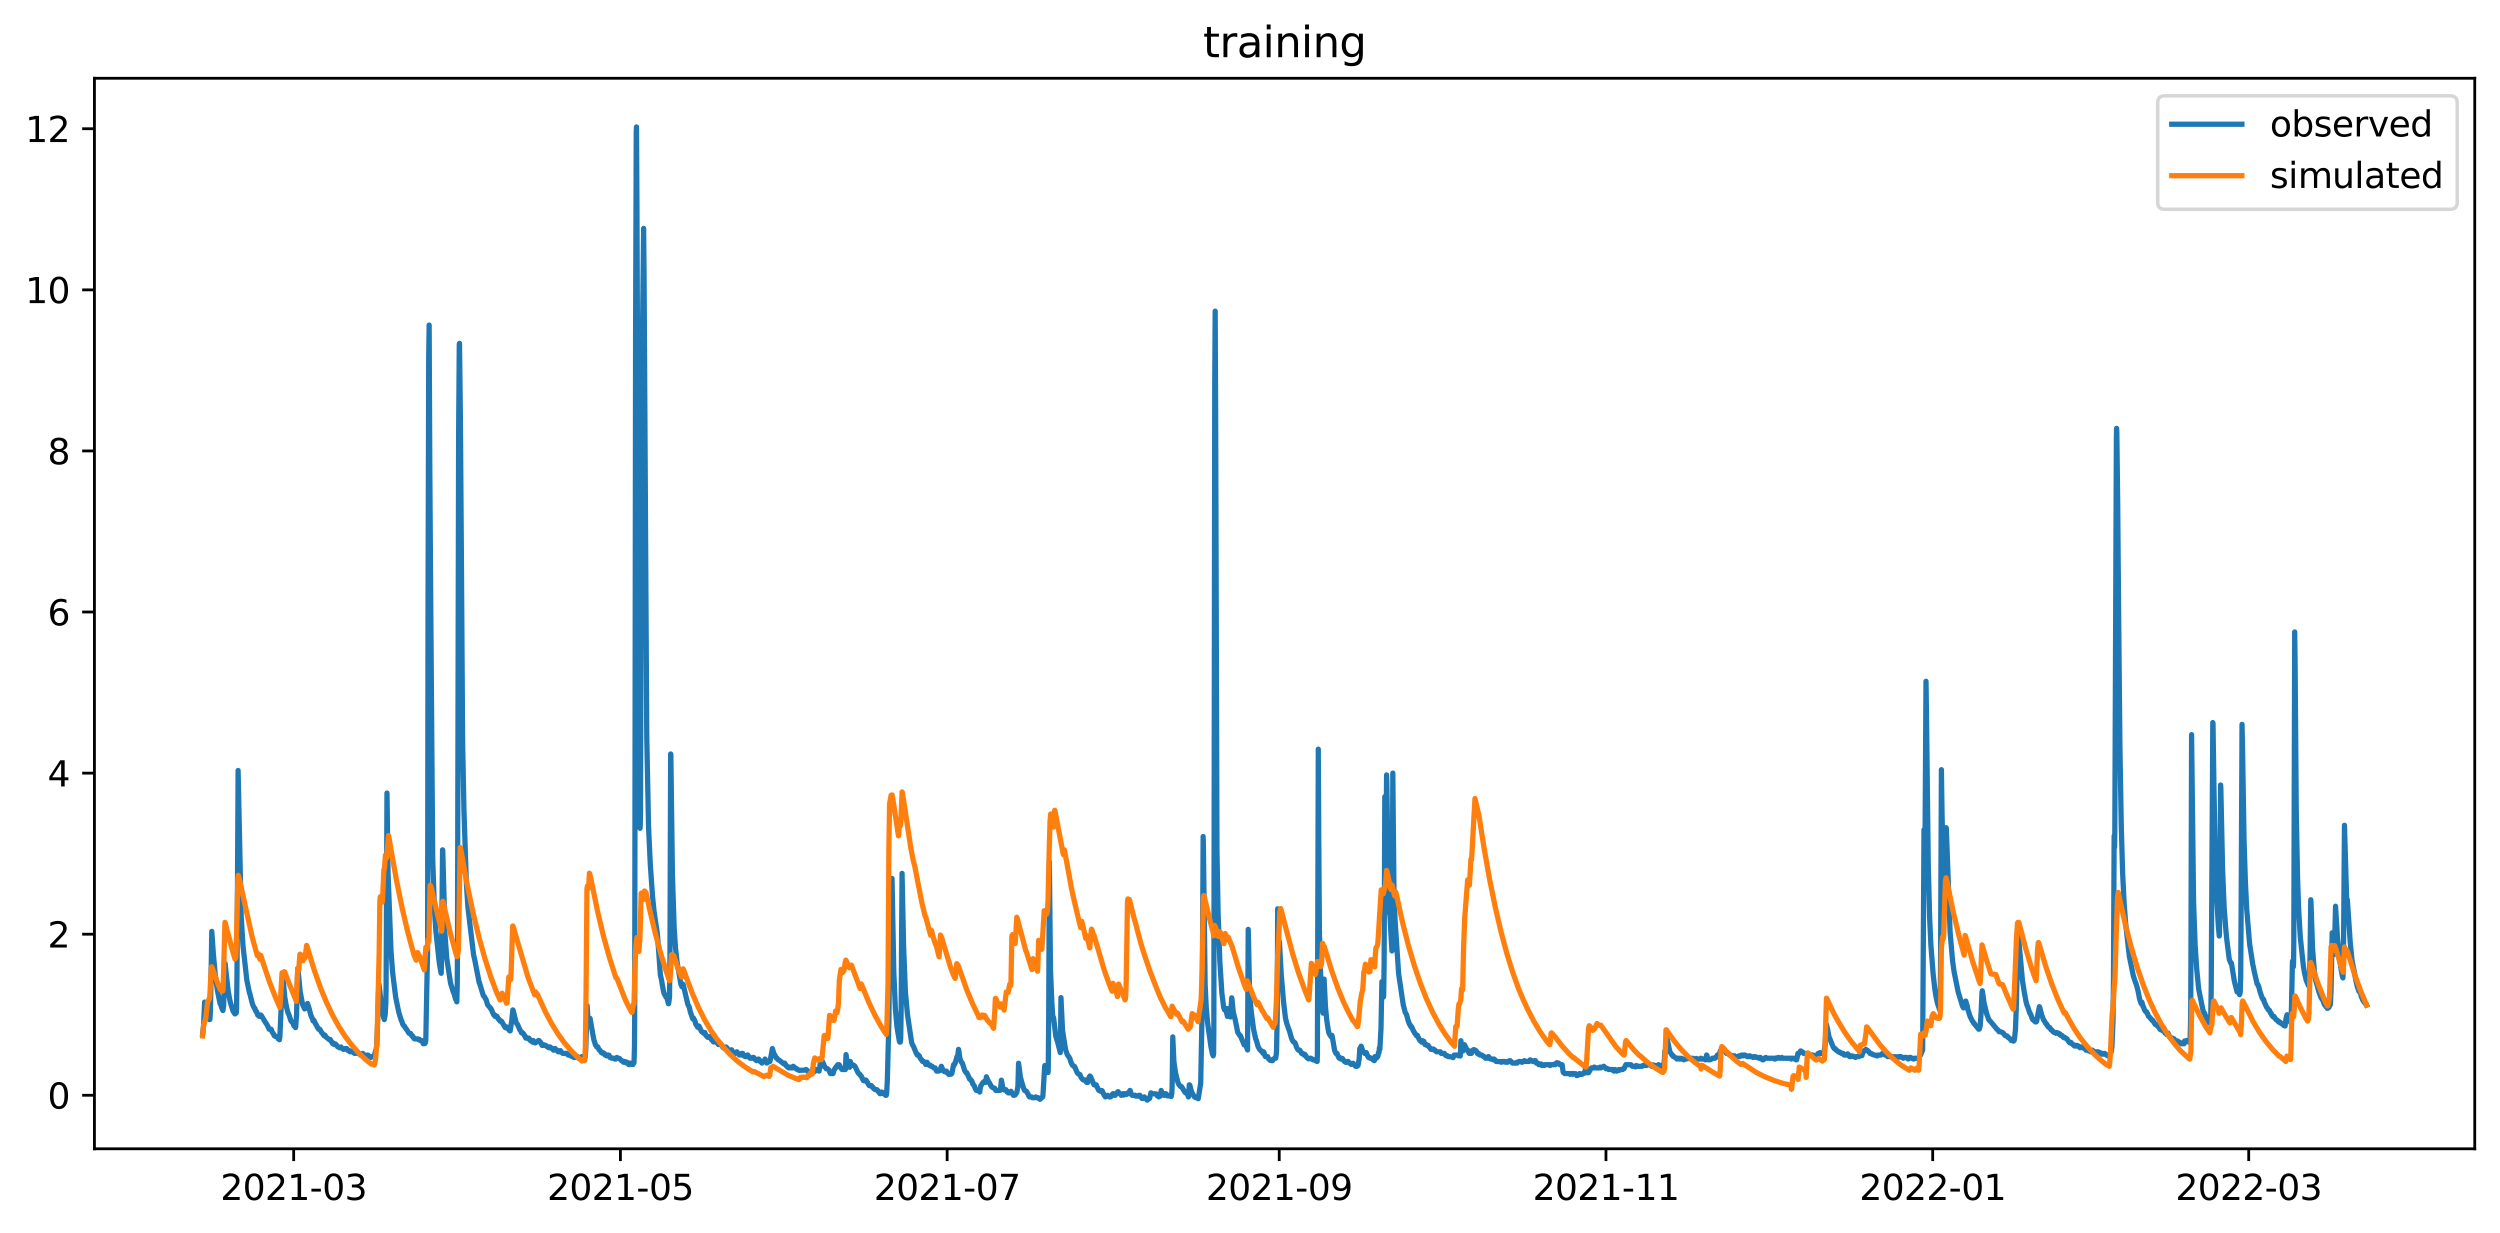 <?xml version="1.0" encoding="utf-8" standalone="no"?>
<!DOCTYPE svg PUBLIC "-//W3C//DTD SVG 1.1//EN"
  "http://www.w3.org/Graphics/SVG/1.1/DTD/svg11.dtd">
<svg xmlns:xlink="http://www.w3.org/1999/xlink" width="712.835pt" height="351.436pt" viewBox="0 0 712.835 351.436" xmlns="http://www.w3.org/2000/svg" version="1.1">
 <defs>
  <style type="text/css">*{stroke-linejoin: round; stroke-linecap: butt}</style>
 </defs>
 <g id="figure_1">
  <g id="patch_1">
   <path d="M 0 351.436 
L 712.835 351.436 
L 712.835 0 
L 0 0 
z
" style="fill: #ffffff"/>
  </g>
  <g id="axes_1">
   <g id="patch_2">
    <path d="M 26.925 327.558 
L 705.635 327.558 
L 705.635 22.318 
L 26.925 22.318 
z
" style="fill: #ffffff"/>
   </g>
   <g id="matplotlib.axis_1">
    <g id="xtick_1">
     <g id="line2d_1">
      <defs>
       <path id="m297021ef9a" d="M 0 0 
L 0 3.5 
" style="stroke: #000000; stroke-width: 0.8"/>
      </defs>
      <g>
       <use xlink:href="#m297021ef9a" x="83.739" y="327.558" style="stroke: #000000; stroke-width: 0.8"/>
      </g>
     </g>
     <g id="text_1">
      <!-- 2021-03 -->
      <g transform="translate(62.847 342.157) scale(0.1 -0.1)">
       <defs>
        <path id="DejaVuSans-32" d="M 1228 531 
L 3431 531 
L 3431 0 
L 469 0 
L 469 531 
Q 828 903 1448 1529 
Q 2069 2156 2228 2338 
Q 2531 2678 2651 2914 
Q 2772 3150 2772 3378 
Q 2772 3750 2511 3984 
Q 2250 4219 1831 4219 
Q 1534 4219 1204 4116 
Q 875 4013 500 3803 
L 500 4441 
Q 881 4594 1212 4672 
Q 1544 4750 1819 4750 
Q 2544 4750 2975 4387 
Q 3406 4025 3406 3419 
Q 3406 3131 3298 2873 
Q 3191 2616 2906 2266 
Q 2828 2175 2409 1742 
Q 1991 1309 1228 531 
z
" transform="scale(0.016)"/>
        <path id="DejaVuSans-30" d="M 2034 4250 
Q 1547 4250 1301 3770 
Q 1056 3291 1056 2328 
Q 1056 1369 1301 889 
Q 1547 409 2034 409 
Q 2525 409 2770 889 
Q 3016 1369 3016 2328 
Q 3016 3291 2770 3770 
Q 2525 4250 2034 4250 
z
M 2034 4750 
Q 2819 4750 3233 4129 
Q 3647 3509 3647 2328 
Q 3647 1150 3233 529 
Q 2819 -91 2034 -91 
Q 1250 -91 836 529 
Q 422 1150 422 2328 
Q 422 3509 836 4129 
Q 1250 4750 2034 4750 
z
" transform="scale(0.016)"/>
        <path id="DejaVuSans-31" d="M 794 531 
L 1825 531 
L 1825 4091 
L 703 3866 
L 703 4441 
L 1819 4666 
L 2450 4666 
L 2450 531 
L 3481 531 
L 3481 0 
L 794 0 
L 794 531 
z
" transform="scale(0.016)"/>
        <path id="DejaVuSans-2d" d="M 313 2009 
L 1997 2009 
L 1997 1497 
L 313 1497 
L 313 2009 
z
" transform="scale(0.016)"/>
        <path id="DejaVuSans-33" d="M 2597 2516 
Q 3050 2419 3304 2112 
Q 3559 1806 3559 1356 
Q 3559 666 3084 287 
Q 2609 -91 1734 -91 
Q 1441 -91 1130 -33 
Q 819 25 488 141 
L 488 750 
Q 750 597 1062 519 
Q 1375 441 1716 441 
Q 2309 441 2620 675 
Q 2931 909 2931 1356 
Q 2931 1769 2642 2001 
Q 2353 2234 1838 2234 
L 1294 2234 
L 1294 2753 
L 1863 2753 
Q 2328 2753 2575 2939 
Q 2822 3125 2822 3475 
Q 2822 3834 2567 4026 
Q 2313 4219 1838 4219 
Q 1578 4219 1281 4162 
Q 984 4106 628 3988 
L 628 4550 
Q 988 4650 1302 4700 
Q 1616 4750 1894 4750 
Q 2613 4750 3031 4423 
Q 3450 4097 3450 3541 
Q 3450 3153 3228 2886 
Q 3006 2619 2597 2516 
z
" transform="scale(0.016)"/>
       </defs>
       <use xlink:href="#DejaVuSans-32"/>
       <use xlink:href="#DejaVuSans-30" x="63.623"/>
       <use xlink:href="#DejaVuSans-32" x="127.246"/>
       <use xlink:href="#DejaVuSans-31" x="190.869"/>
       <use xlink:href="#DejaVuSans-2d" x="254.492"/>
       <use xlink:href="#DejaVuSans-30" x="290.576"/>
       <use xlink:href="#DejaVuSans-33" x="354.199"/>
      </g>
     </g>
    </g>
    <g id="xtick_2">
     <g id="line2d_2">
      <g>
       <use xlink:href="#m297021ef9a" x="176.901" y="327.558" style="stroke: #000000; stroke-width: 0.8"/>
      </g>
     </g>
     <g id="text_2">
      <!-- 2021-05 -->
      <g transform="translate(156.01 342.157) scale(0.1 -0.1)">
       <defs>
        <path id="DejaVuSans-35" d="M 691 4666 
L 3169 4666 
L 3169 4134 
L 1269 4134 
L 1269 2991 
Q 1406 3038 1543 3061 
Q 1681 3084 1819 3084 
Q 2600 3084 3056 2656 
Q 3513 2228 3513 1497 
Q 3513 744 3044 326 
Q 2575 -91 1722 -91 
Q 1428 -91 1123 -41 
Q 819 9 494 109 
L 494 744 
Q 775 591 1075 516 
Q 1375 441 1709 441 
Q 2250 441 2565 725 
Q 2881 1009 2881 1497 
Q 2881 1984 2565 2268 
Q 2250 2553 1709 2553 
Q 1456 2553 1204 2497 
Q 953 2441 691 2322 
L 691 4666 
z
" transform="scale(0.016)"/>
       </defs>
       <use xlink:href="#DejaVuSans-32"/>
       <use xlink:href="#DejaVuSans-30" x="63.623"/>
       <use xlink:href="#DejaVuSans-32" x="127.246"/>
       <use xlink:href="#DejaVuSans-31" x="190.869"/>
       <use xlink:href="#DejaVuSans-2d" x="254.492"/>
       <use xlink:href="#DejaVuSans-30" x="290.576"/>
       <use xlink:href="#DejaVuSans-35" x="354.199"/>
      </g>
     </g>
    </g>
    <g id="xtick_3">
     <g id="line2d_3">
      <g>
       <use xlink:href="#m297021ef9a" x="270.063" y="327.558" style="stroke: #000000; stroke-width: 0.8"/>
      </g>
     </g>
     <g id="text_3">
      <!-- 2021-07 -->
      <g transform="translate(249.172 342.157) scale(0.1 -0.1)">
       <defs>
        <path id="DejaVuSans-37" d="M 525 4666 
L 3525 4666 
L 3525 4397 
L 1831 0 
L 1172 0 
L 2766 4134 
L 525 4134 
L 525 4666 
z
" transform="scale(0.016)"/>
       </defs>
       <use xlink:href="#DejaVuSans-32"/>
       <use xlink:href="#DejaVuSans-30" x="63.623"/>
       <use xlink:href="#DejaVuSans-32" x="127.246"/>
       <use xlink:href="#DejaVuSans-31" x="190.869"/>
       <use xlink:href="#DejaVuSans-2d" x="254.492"/>
       <use xlink:href="#DejaVuSans-30" x="290.576"/>
       <use xlink:href="#DejaVuSans-37" x="354.199"/>
      </g>
     </g>
    </g>
    <g id="xtick_4">
     <g id="line2d_4">
      <g>
       <use xlink:href="#m297021ef9a" x="364.753" y="327.558" style="stroke: #000000; stroke-width: 0.8"/>
      </g>
     </g>
     <g id="text_4">
      <!-- 2021-09 -->
      <g transform="translate(343.861 342.157) scale(0.1 -0.1)">
       <defs>
        <path id="DejaVuSans-39" d="M 703 97 
L 703 672 
Q 941 559 1184 500 
Q 1428 441 1663 441 
Q 2288 441 2617 861 
Q 2947 1281 2994 2138 
Q 2813 1869 2534 1725 
Q 2256 1581 1919 1581 
Q 1219 1581 811 2004 
Q 403 2428 403 3163 
Q 403 3881 828 4315 
Q 1253 4750 1959 4750 
Q 2769 4750 3195 4129 
Q 3622 3509 3622 2328 
Q 3622 1225 3098 567 
Q 2575 -91 1691 -91 
Q 1453 -91 1209 -44 
Q 966 3 703 97 
z
M 1959 2075 
Q 2384 2075 2632 2365 
Q 2881 2656 2881 3163 
Q 2881 3666 2632 3958 
Q 2384 4250 1959 4250 
Q 1534 4250 1286 3958 
Q 1038 3666 1038 3163 
Q 1038 2656 1286 2365 
Q 1534 2075 1959 2075 
z
" transform="scale(0.016)"/>
       </defs>
       <use xlink:href="#DejaVuSans-32"/>
       <use xlink:href="#DejaVuSans-30" x="63.623"/>
       <use xlink:href="#DejaVuSans-32" x="127.246"/>
       <use xlink:href="#DejaVuSans-31" x="190.869"/>
       <use xlink:href="#DejaVuSans-2d" x="254.492"/>
       <use xlink:href="#DejaVuSans-30" x="290.576"/>
       <use xlink:href="#DejaVuSans-39" x="354.199"/>
      </g>
     </g>
    </g>
    <g id="xtick_5">
     <g id="line2d_5">
      <g>
       <use xlink:href="#m297021ef9a" x="457.915" y="327.558" style="stroke: #000000; stroke-width: 0.8"/>
      </g>
     </g>
     <g id="text_5">
      <!-- 2021-11 -->
      <g transform="translate(437.024 342.157) scale(0.1 -0.1)">
       <use xlink:href="#DejaVuSans-32"/>
       <use xlink:href="#DejaVuSans-30" x="63.623"/>
       <use xlink:href="#DejaVuSans-32" x="127.246"/>
       <use xlink:href="#DejaVuSans-31" x="190.869"/>
       <use xlink:href="#DejaVuSans-2d" x="254.492"/>
       <use xlink:href="#DejaVuSans-31" x="290.576"/>
       <use xlink:href="#DejaVuSans-31" x="354.199"/>
      </g>
     </g>
    </g>
    <g id="xtick_6">
     <g id="line2d_6">
      <g>
       <use xlink:href="#m297021ef9a" x="551.077" y="327.558" style="stroke: #000000; stroke-width: 0.8"/>
      </g>
     </g>
     <g id="text_6">
      <!-- 2022-01 -->
      <g transform="translate(530.186 342.157) scale(0.1 -0.1)">
       <use xlink:href="#DejaVuSans-32"/>
       <use xlink:href="#DejaVuSans-30" x="63.623"/>
       <use xlink:href="#DejaVuSans-32" x="127.246"/>
       <use xlink:href="#DejaVuSans-32" x="190.869"/>
       <use xlink:href="#DejaVuSans-2d" x="254.492"/>
       <use xlink:href="#DejaVuSans-30" x="290.576"/>
       <use xlink:href="#DejaVuSans-31" x="354.199"/>
      </g>
     </g>
    </g>
    <g id="xtick_7">
     <g id="line2d_7">
      <g>
       <use xlink:href="#m297021ef9a" x="641.185" y="327.558" style="stroke: #000000; stroke-width: 0.8"/>
      </g>
     </g>
     <g id="text_7">
      <!-- 2022-03 -->
      <g transform="translate(620.294 342.157) scale(0.1 -0.1)">
       <use xlink:href="#DejaVuSans-32"/>
       <use xlink:href="#DejaVuSans-30" x="63.623"/>
       <use xlink:href="#DejaVuSans-32" x="127.246"/>
       <use xlink:href="#DejaVuSans-32" x="190.869"/>
       <use xlink:href="#DejaVuSans-2d" x="254.492"/>
       <use xlink:href="#DejaVuSans-30" x="290.576"/>
       <use xlink:href="#DejaVuSans-33" x="354.199"/>
      </g>
     </g>
    </g>
   </g>
   <g id="matplotlib.axis_2">
    <g id="ytick_1">
     <g id="line2d_8">
      <defs>
       <path id="meab90230cd" d="M 0 0 
L -3.5 0 
" style="stroke: #000000; stroke-width: 0.8"/>
      </defs>
      <g>
       <use xlink:href="#meab90230cd" x="26.925" y="312.306" style="stroke: #000000; stroke-width: 0.8"/>
      </g>
     </g>
     <g id="text_8">
      <!-- 0 -->
      <g transform="translate(13.562 316.105) scale(0.1 -0.1)">
       <use xlink:href="#DejaVuSans-30"/>
      </g>
     </g>
    </g>
    <g id="ytick_2">
     <g id="line2d_9">
      <g>
       <use xlink:href="#meab90230cd" x="26.925" y="266.373" style="stroke: #000000; stroke-width: 0.8"/>
      </g>
     </g>
     <g id="text_9">
      <!-- 2 -->
      <g transform="translate(13.562 270.172) scale(0.1 -0.1)">
       <use xlink:href="#DejaVuSans-32"/>
      </g>
     </g>
    </g>
    <g id="ytick_3">
     <g id="line2d_10">
      <g>
       <use xlink:href="#meab90230cd" x="26.925" y="220.44" style="stroke: #000000; stroke-width: 0.8"/>
      </g>
     </g>
     <g id="text_10">
      <!-- 4 -->
      <g transform="translate(13.562 224.239) scale(0.1 -0.1)">
       <defs>
        <path id="DejaVuSans-34" d="M 2419 4116 
L 825 1625 
L 2419 1625 
L 2419 4116 
z
M 2253 4666 
L 3047 4666 
L 3047 1625 
L 3713 1625 
L 3713 1100 
L 3047 1100 
L 3047 0 
L 2419 0 
L 2419 1100 
L 313 1100 
L 313 1709 
L 2253 4666 
z
" transform="scale(0.016)"/>
       </defs>
       <use xlink:href="#DejaVuSans-34"/>
      </g>
     </g>
    </g>
    <g id="ytick_4">
     <g id="line2d_11">
      <g>
       <use xlink:href="#meab90230cd" x="26.925" y="174.508" style="stroke: #000000; stroke-width: 0.8"/>
      </g>
     </g>
     <g id="text_11">
      <!-- 6 -->
      <g transform="translate(13.562 178.307) scale(0.1 -0.1)">
       <defs>
        <path id="DejaVuSans-36" d="M 2113 2584 
Q 1688 2584 1439 2293 
Q 1191 2003 1191 1497 
Q 1191 994 1439 701 
Q 1688 409 2113 409 
Q 2538 409 2786 701 
Q 3034 994 3034 1497 
Q 3034 2003 2786 2293 
Q 2538 2584 2113 2584 
z
M 3366 4563 
L 3366 3988 
Q 3128 4100 2886 4159 
Q 2644 4219 2406 4219 
Q 1781 4219 1451 3797 
Q 1122 3375 1075 2522 
Q 1259 2794 1537 2939 
Q 1816 3084 2150 3084 
Q 2853 3084 3261 2657 
Q 3669 2231 3669 1497 
Q 3669 778 3244 343 
Q 2819 -91 2113 -91 
Q 1303 -91 875 529 
Q 447 1150 447 2328 
Q 447 3434 972 4092 
Q 1497 4750 2381 4750 
Q 2619 4750 2861 4703 
Q 3103 4656 3366 4563 
z
" transform="scale(0.016)"/>
       </defs>
       <use xlink:href="#DejaVuSans-36"/>
      </g>
     </g>
    </g>
    <g id="ytick_5">
     <g id="line2d_12">
      <g>
       <use xlink:href="#meab90230cd" x="26.925" y="128.575" style="stroke: #000000; stroke-width: 0.8"/>
      </g>
     </g>
     <g id="text_12">
      <!-- 8 -->
      <g transform="translate(13.562 132.374) scale(0.1 -0.1)">
       <defs>
        <path id="DejaVuSans-38" d="M 2034 2216 
Q 1584 2216 1326 1975 
Q 1069 1734 1069 1313 
Q 1069 891 1326 650 
Q 1584 409 2034 409 
Q 2484 409 2743 651 
Q 3003 894 3003 1313 
Q 3003 1734 2745 1975 
Q 2488 2216 2034 2216 
z
M 1403 2484 
Q 997 2584 770 2862 
Q 544 3141 544 3541 
Q 544 4100 942 4425 
Q 1341 4750 2034 4750 
Q 2731 4750 3128 4425 
Q 3525 4100 3525 3541 
Q 3525 3141 3298 2862 
Q 3072 2584 2669 2484 
Q 3125 2378 3379 2068 
Q 3634 1759 3634 1313 
Q 3634 634 3220 271 
Q 2806 -91 2034 -91 
Q 1263 -91 848 271 
Q 434 634 434 1313 
Q 434 1759 690 2068 
Q 947 2378 1403 2484 
z
M 1172 3481 
Q 1172 3119 1398 2916 
Q 1625 2713 2034 2713 
Q 2441 2713 2670 2916 
Q 2900 3119 2900 3481 
Q 2900 3844 2670 4047 
Q 2441 4250 2034 4250 
Q 1625 4250 1398 4047 
Q 1172 3844 1172 3481 
z
" transform="scale(0.016)"/>
       </defs>
       <use xlink:href="#DejaVuSans-38"/>
      </g>
     </g>
    </g>
    <g id="ytick_6">
     <g id="line2d_13">
      <g>
       <use xlink:href="#meab90230cd" x="26.925" y="82.642" style="stroke: #000000; stroke-width: 0.8"/>
      </g>
     </g>
     <g id="text_13">
      <!-- 10 -->
      <g transform="translate(7.2 86.441) scale(0.1 -0.1)">
       <use xlink:href="#DejaVuSans-31"/>
       <use xlink:href="#DejaVuSans-30" x="63.623"/>
      </g>
     </g>
    </g>
    <g id="ytick_7">
     <g id="line2d_14">
      <g>
       <use xlink:href="#meab90230cd" x="26.925" y="36.709" style="stroke: #000000; stroke-width: 0.8"/>
      </g>
     </g>
     <g id="text_14">
      <!-- 12 -->
      <g transform="translate(7.2 40.509) scale(0.1 -0.1)">
       <use xlink:href="#DejaVuSans-31"/>
       <use xlink:href="#DejaVuSans-32" x="63.623"/>
      </g>
     </g>
    </g>
   </g>
   <g id="line2d_15">
    <path d="M 57.775 294.909 
L 58.03 292.612 
L 58.348 285.722 
L 58.475 286.468 
L 58.73 288.593 
L 59.048 289.684 
L 59.685 290.717 
L 59.812 290.717 
L 59.875 290.488 
L 60.003 288.134 
L 60.13 281.416 
L 60.385 265.569 
L 60.512 267.349 
L 60.83 271.942 
L 61.403 278.258 
L 62.039 282.679 
L 62.739 286.124 
L 62.803 286.124 
L 63.375 287.789 
L 63.566 288.134 
L 63.757 286.87 
L 63.884 282.794 
L 64.139 275.043 
L 64.203 274.756 
L 64.394 276.65 
L 65.03 282.335 
L 65.475 284.918 
L 65.666 285.722 
L 65.921 286.583 
L 66.494 288.421 
L 66.684 288.478 
L 66.875 288.995 
L 67.003 289.11 
L 67.193 288.88 
L 67.321 288.88 
L 67.384 288.708 
L 67.448 287.674 
L 67.575 277.626 
L 67.893 219.694 
L 68.784 261.493 
L 69.293 269.76 
L 70.375 279.464 
L 71.139 283.138 
L 71.203 283.196 
L 71.966 286.239 
L 72.221 286.87 
L 72.539 287.502 
L 72.666 287.502 
L 72.984 288.421 
L 73.175 288.478 
L 73.493 289.454 
L 73.748 289.569 
L 73.812 289.569 
L 73.939 289.799 
L 74.257 289.397 
L 74.321 289.397 
L 74.448 289.569 
L 74.512 289.569 
L 75.721 291.578 
L 75.975 291.923 
L 76.293 292.497 
L 76.421 292.727 
L 76.739 293.473 
L 77.057 293.473 
L 77.248 293.645 
L 77.312 293.473 
L 77.375 293.588 
L 77.63 294.334 
L 77.884 294.622 
L 78.202 295.311 
L 78.393 295.311 
L 78.521 295.54 
L 78.902 295.54 
L 79.093 295.77 
L 79.157 295.77 
L 79.348 296.229 
L 79.602 296.287 
L 79.666 296.459 
L 79.793 295.712 
L 80.302 284.401 
L 80.557 277.856 
L 80.621 277.913 
L 80.811 280.038 
L 81.193 284.287 
L 81.702 287.215 
L 82.148 288.88 
L 82.211 288.937 
L 82.402 289.397 
L 82.975 291.119 
L 83.548 291.751 
L 83.802 292.497 
L 84.121 292.784 
L 84.248 293.014 
L 84.311 292.842 
L 84.566 289.224 
L 84.693 283.77 
L 84.884 276.191 
L 84.948 276.191 
L 85.584 282.679 
L 86.284 286.411 
L 86.857 287.674 
L 86.984 287.445 
L 87.175 287.502 
L 87.239 287.502 
L 87.684 286.124 
L 88.193 287.732 
L 88.575 289.282 
L 88.957 290.258 
L 89.02 290.258 
L 89.275 291.119 
L 89.402 291.119 
L 89.53 290.947 
L 90.039 292.095 
L 90.102 292.095 
L 90.548 293.014 
L 90.611 293.014 
L 90.866 293.473 
L 91.184 293.473 
L 91.439 293.933 
L 91.502 293.99 
L 91.693 294.392 
L 92.075 294.851 
L 92.393 295.311 
L 92.52 295.311 
L 92.648 295.138 
L 92.966 295.712 
L 93.92 296.459 
L 94.175 296.401 
L 94.429 296.918 
L 94.493 296.918 
L 94.875 297.607 
L 95.002 297.377 
L 95.193 297.607 
L 95.32 297.837 
L 95.448 297.607 
L 95.639 297.665 
L 95.957 298.066 
L 96.02 298.066 
L 96.275 298.468 
L 96.466 298.526 
L 96.593 298.526 
L 96.784 298.755 
L 97.102 298.755 
L 97.229 298.526 
L 97.357 298.755 
L 97.42 298.755 
L 97.611 298.985 
L 97.802 298.985 
L 97.929 299.215 
L 98.184 299.157 
L 98.311 298.985 
L 98.884 298.985 
L 99.075 299.444 
L 99.52 299.502 
L 99.775 299.904 
L 100.22 299.904 
L 100.348 299.674 
L 100.538 299.904 
L 100.729 299.904 
L 100.92 300.248 
L 100.984 300.191 
L 101.111 300.363 
L 101.175 300.191 
L 101.302 300.363 
L 101.366 300.363 
L 101.493 300.133 
L 101.684 300.076 
L 101.748 299.904 
L 101.938 300.133 
L 102.002 300.133 
L 102.129 300.363 
L 102.511 300.421 
L 102.766 300.822 
L 102.829 300.708 
L 102.957 300.822 
L 103.02 300.822 
L 103.211 300.593 
L 103.275 300.593 
L 103.402 300.363 
L 103.529 300.421 
L 103.72 300.822 
L 104.293 300.88 
L 104.42 301.052 
L 104.611 301.052 
L 104.802 300.822 
L 104.993 300.88 
L 105.247 301.282 
L 105.693 301.339 
L 105.757 301.511 
L 105.82 301.454 
L 105.947 301.282 
L 106.647 301.224 
L 106.902 300.306 
L 107.284 299.1 
L 107.411 298.124 
L 107.602 293.76 
L 107.984 281.071 
L 108.047 280.669 
L 108.111 280.957 
L 108.875 287.617 
L 109.384 290.143 
L 109.575 290.717 
L 109.829 289.282 
L 110.02 285.894 
L 110.084 281.646 
L 110.338 226.124 
L 110.402 230.201 
L 110.656 249.263 
L 110.847 254.258 
L 111.484 271.024 
L 111.929 277.11 
L 112.82 284.344 
L 113.711 288.65 
L 114.411 290.947 
L 114.475 290.947 
L 114.856 292.095 
L 114.92 292.095 
L 115.175 292.555 
L 115.302 292.555 
L 115.62 293.129 
L 115.938 293.531 
L 116.193 293.933 
L 116.256 293.99 
L 116.447 294.392 
L 116.638 294.622 
L 116.893 294.679 
L 116.956 294.794 
L 117.02 294.736 
L 117.084 294.679 
L 117.275 295.138 
L 117.402 295.311 
L 117.593 295.311 
L 117.784 295.77 
L 117.911 295.77 
L 118.102 296.172 
L 118.293 296.229 
L 119.184 296.229 
L 119.375 296.459 
L 119.438 296.459 
L 119.565 296.344 
L 119.82 296.688 
L 120.265 296.688 
L 120.584 297.377 
L 120.711 297.607 
L 121.156 297.55 
L 121.347 297.148 
L 121.411 296.459 
L 121.793 276.765 
L 121.92 272.172 
L 122.047 172.728 
L 122.238 101.762 
L 122.365 92.69 
L 122.556 134.546 
L 122.811 171.235 
L 123.384 245.072 
L 123.893 259.827 
L 124.274 265.339 
L 125.165 273.78 
L 125.293 274.756 
L 125.738 277.397 
L 125.802 277.512 
L 125.865 275.674 
L 126.184 242.316 
L 126.247 242.488 
L 126.884 266.43 
L 127.393 273.32 
L 128.474 280.382 
L 129.302 283.024 
L 129.429 283.196 
L 129.62 283.885 
L 129.938 284.976 
L 130.129 285.205 
L 130.256 285.665 
L 130.383 280.382 
L 130.447 269.875 
L 130.765 124.326 
L 130.956 98.03 
L 131.02 97.915 
L 131.274 119.159 
L 131.593 163.771 
L 131.911 211.943 
L 132.293 231.292 
L 132.993 252.134 
L 133.438 258.851 
L 135.029 272.229 
L 135.474 274.239 
L 136.62 280.153 
L 136.683 280.153 
L 137.829 283.942 
L 137.956 284.057 
L 138.083 284.114 
L 138.402 284.746 
L 138.465 284.746 
L 138.656 285.205 
L 139.038 286.526 
L 139.356 286.87 
L 139.483 287.043 
L 139.547 287.043 
L 139.802 287.502 
L 139.929 287.502 
L 140.247 288.134 
L 140.502 288.823 
L 140.629 288.995 
L 140.756 289.339 
L 140.947 289.339 
L 141.138 289.799 
L 141.265 289.569 
L 141.329 289.569 
L 141.52 289.799 
L 141.711 289.799 
L 141.965 290.373 
L 142.22 290.717 
L 142.411 290.717 
L 142.601 291.177 
L 142.983 291.177 
L 144.065 293.014 
L 144.192 292.956 
L 144.32 292.784 
L 144.383 292.784 
L 144.638 293.244 
L 144.765 293.244 
L 144.956 293.473 
L 145.02 293.473 
L 145.338 293.933 
L 145.465 293.933 
L 145.911 291.004 
L 146.229 287.961 
L 146.292 288.019 
L 147.183 291.636 
L 147.565 292.095 
L 148.265 293.703 
L 148.52 294.047 
L 148.71 294.507 
L 148.838 294.392 
L 148.901 294.392 
L 149.092 294.622 
L 149.22 294.679 
L 149.538 295.311 
L 149.665 295.311 
L 149.92 295.999 
L 150.047 295.77 
L 150.11 295.827 
L 150.301 296.057 
L 150.81 295.999 
L 151.065 296.574 
L 151.192 296.459 
L 151.447 296.861 
L 151.638 296.918 
L 151.701 296.918 
L 151.829 297.148 
L 152.02 296.688 
L 152.083 296.746 
L 152.338 297.148 
L 152.401 297.148 
L 152.592 297.377 
L 152.783 297.148 
L 153.038 297.148 
L 153.229 296.918 
L 153.419 296.861 
L 153.547 296.688 
L 153.674 296.688 
L 153.992 297.148 
L 154.119 297.148 
L 154.565 298.066 
L 154.947 298.066 
L 155.074 297.894 
L 155.265 298.066 
L 155.583 298.066 
L 155.774 298.296 
L 155.965 298.354 
L 156.092 298.526 
L 156.347 298.526 
L 156.474 298.755 
L 156.601 298.526 
L 156.856 298.526 
L 156.983 298.755 
L 157.238 298.813 
L 157.365 298.985 
L 157.619 298.985 
L 157.81 299.444 
L 158.001 299.215 
L 158.192 299.157 
L 158.319 298.985 
L 158.574 299.444 
L 158.956 299.502 
L 159.147 299.904 
L 159.338 299.674 
L 159.529 299.904 
L 159.656 299.674 
L 159.719 299.674 
L 159.783 299.559 
L 160.165 300.133 
L 160.356 300.191 
L 160.483 300.363 
L 161.756 300.363 
L 161.947 300.822 
L 162.456 300.822 
L 162.647 301.052 
L 162.838 300.822 
L 162.965 300.822 
L 163.156 301.282 
L 163.283 301.052 
L 163.41 301.282 
L 163.474 301.282 
L 163.665 301.511 
L 163.983 301.511 
L 164.047 301.339 
L 164.11 301.397 
L 164.238 301.454 
L 164.556 301.282 
L 164.683 301.282 
L 165.001 301.741 
L 165.574 301.741 
L 165.892 301.282 
L 166.019 301.339 
L 166.274 301.741 
L 166.465 301.511 
L 166.783 301.511 
L 166.91 301.052 
L 167.037 298.583 
L 167.292 291.119 
L 167.419 286.756 
L 167.61 290.028 
L 167.801 291.578 
L 167.928 291.866 
L 168.119 290.775 
L 168.247 290.373 
L 168.756 293.301 
L 169.01 294.794 
L 169.328 296.459 
L 169.837 298.066 
L 169.965 298.066 
L 170.156 298.526 
L 170.474 298.526 
L 170.665 299.043 
L 170.919 299.444 
L 171.047 299.444 
L 171.492 300.133 
L 171.619 300.133 
L 171.747 300.306 
L 171.874 300.133 
L 172.256 300.363 
L 172.319 300.363 
L 172.51 300.822 
L 172.574 300.708 
L 172.701 300.822 
L 172.828 300.822 
L 172.956 301.052 
L 173.083 300.822 
L 173.274 301.052 
L 173.337 301.052 
L 173.528 300.822 
L 173.656 300.88 
L 173.91 301.511 
L 174.292 301.569 
L 174.419 301.741 
L 175.119 301.741 
L 175.31 301.971 
L 175.565 301.971 
L 175.883 301.511 
L 176.265 301.741 
L 176.646 301.798 
L 176.965 302.2 
L 177.092 302.258 
L 177.219 302.43 
L 177.346 302.43 
L 177.537 302.66 
L 177.665 302.66 
L 177.792 302.889 
L 177.983 302.66 
L 178.301 302.717 
L 178.492 303.062 
L 178.619 302.889 
L 178.81 302.889 
L 179.001 303.119 
L 179.065 303.119 
L 179.255 303.521 
L 179.383 303.578 
L 179.701 303.119 
L 179.828 303.176 
L 180.019 303.464 
L 180.083 303.464 
L 180.21 303.349 
L 180.401 303.349 
L 180.465 303.521 
L 180.783 302.947 
L 180.91 298.698 
L 180.974 288.076 
L 181.228 95.274 
L 181.419 37.628 
L 181.483 36.193 
L 181.61 58.527 
L 182.246 224.287 
L 182.501 236.172 
L 182.565 235.139 
L 182.628 231.981 
L 182.755 184.153 
L 183.01 112.498 
L 183.519 65.13 
L 183.646 78.336 
L 184.41 209.818 
L 184.919 235.713 
L 185.428 246.564 
L 186.064 255.636 
L 186.51 260 
L 186.701 261.263 
L 187.464 266.488 
L 188.292 277.971 
L 188.61 279.349 
L 188.801 280.555 
L 189.119 282.335 
L 189.374 283.368 
L 189.437 283.368 
L 189.883 284.287 
L 190.074 284.287 
L 190.328 285.148 
L 190.583 286.181 
L 190.646 286.181 
L 190.901 284.344 
L 191.028 273.091 
L 191.219 214.986 
L 191.283 215.158 
L 191.728 249.32 
L 192.237 264.765 
L 192.619 270.392 
L 193.064 274.354 
L 194.146 280.669 
L 194.464 281.358 
L 194.592 281.014 
L 194.719 280.612 
L 194.783 280.669 
L 196.119 286.354 
L 196.501 287.1 
L 196.882 288.65 
L 197.519 290.488 
L 197.582 290.43 
L 197.71 290.258 
L 197.964 290.889 
L 198.028 290.832 
L 198.155 291.119 
L 198.41 292.095 
L 198.537 292.153 
L 198.855 292.784 
L 198.982 292.784 
L 199.11 293.014 
L 199.173 292.956 
L 199.301 292.555 
L 199.364 292.727 
L 199.492 292.956 
L 199.937 293.933 
L 200.064 294.162 
L 200.255 294.22 
L 200.382 294.392 
L 200.51 294.449 
L 200.637 294.622 
L 200.828 294.392 
L 200.955 294.392 
L 201.146 294.851 
L 201.337 295.311 
L 201.464 295.311 
L 201.782 295.77 
L 202.292 295.77 
L 202.419 295.54 
L 202.864 296.459 
L 203.055 296.516 
L 203.31 296.918 
L 203.437 297.09 
L 203.882 296.746 
L 204.137 297.148 
L 204.264 297.148 
L 204.455 297.377 
L 204.582 297.377 
L 204.837 297.837 
L 205.155 297.607 
L 205.219 297.779 
L 205.282 297.665 
L 205.41 297.607 
L 205.601 297.837 
L 205.664 297.837 
L 205.855 298.239 
L 206.046 298.526 
L 206.237 298.755 
L 206.491 298.755 
L 206.555 298.928 
L 206.682 298.755 
L 206.873 298.755 
L 207.001 298.526 
L 207.255 298.755 
L 207.446 299.1 
L 207.573 299.215 
L 207.764 299.272 
L 208.019 299.674 
L 208.082 299.674 
L 208.273 299.444 
L 208.528 299.444 
L 208.591 299.33 
L 209.228 300.363 
L 209.673 300.363 
L 209.8 300.133 
L 209.864 300.191 
L 210.119 299.904 
L 210.182 300.019 
L 210.437 300.363 
L 210.628 300.421 
L 210.819 300.822 
L 210.882 300.822 
L 211.01 300.535 
L 211.073 300.593 
L 211.264 300.822 
L 211.328 300.822 
L 211.519 300.363 
L 211.773 300.363 
L 212.028 300.995 
L 212.473 301.282 
L 212.855 301.282 
L 213.11 300.822 
L 213.237 300.822 
L 213.491 301.339 
L 213.555 301.339 
L 213.873 301.741 
L 214.51 301.741 
L 214.637 301.511 
L 214.764 301.569 
L 214.891 301.511 
L 215.082 301.741 
L 215.4 302.2 
L 215.528 302.258 
L 215.719 302.43 
L 215.973 302.143 
L 216.291 301.971 
L 216.482 302.2 
L 216.546 302.2 
L 216.737 302.66 
L 216.991 302.66 
L 217.182 302.947 
L 217.246 303.119 
L 217.437 302.775 
L 217.5 302.66 
L 217.564 302.717 
L 217.819 302.602 
L 218.009 302.66 
L 218.137 301.971 
L 218.2 302.143 
L 218.391 302.717 
L 218.646 303.119 
L 218.773 303.062 
L 218.9 302.889 
L 219.091 302.832 
L 219.219 302.66 
L 219.537 302.66 
L 220.046 300.076 
L 220.237 298.985 
L 220.555 300.076 
L 220.809 300.822 
L 220.937 300.822 
L 221.382 301.741 
L 221.573 301.741 
L 221.891 302.2 
L 222.146 302.258 
L 223.482 303.349 
L 223.609 303.291 
L 223.737 303.119 
L 223.8 303.234 
L 223.928 303.578 
L 224.055 303.636 
L 224.309 304.038 
L 224.437 304.038 
L 224.564 304.267 
L 224.755 304.325 
L 224.882 304.497 
L 225.137 304.497 
L 225.2 304.267 
L 225.264 304.325 
L 225.391 304.325 
L 225.582 304.382 
L 225.709 304.497 
L 225.964 304.497 
L 226.155 304.038 
L 226.282 304.095 
L 226.6 304.497 
L 226.791 304.497 
L 226.982 304.727 
L 227.173 304.727 
L 227.3 304.956 
L 227.618 305.014 
L 227.809 305.186 
L 229.591 305.129 
L 229.782 304.956 
L 229.846 304.956 
L 230.037 305.186 
L 230.164 305.186 
L 230.609 305.875 
L 230.8 305.875 
L 230.991 306.105 
L 231.691 306.047 
L 231.818 304.612 
L 231.882 304.784 
L 232.2 305.531 
L 232.327 305.416 
L 232.455 305.416 
L 232.709 304.956 
L 233.091 305.014 
L 233.537 305.416 
L 233.727 304.382 
L 234.109 301.798 
L 234.236 302.143 
L 234.682 303.062 
L 234.936 303.636 
L 235.191 304.267 
L 235.446 304.497 
L 235.573 304.727 
L 235.955 304.727 
L 236.146 304.956 
L 236.273 305.014 
L 236.782 306.105 
L 237.546 306.105 
L 237.864 304.956 
L 237.991 304.899 
L 238.182 304.497 
L 238.309 304.44 
L 238.5 304.038 
L 238.627 304.038 
L 238.882 303.578 
L 238.946 303.578 
L 239.009 303.808 
L 239.073 303.693 
L 239.2 303.578 
L 239.327 303.636 
L 239.709 304.497 
L 239.836 304.554 
L 240.091 304.956 
L 240.664 304.956 
L 240.791 304.727 
L 240.855 304.784 
L 241.045 304.956 
L 241.236 300.708 
L 241.555 302.947 
L 242.064 304.038 
L 242.191 304.095 
L 242.255 304.325 
L 242.445 302.66 
L 242.7 303.751 
L 242.764 303.693 
L 242.827 303.808 
L 242.955 303.578 
L 243.273 303.636 
L 243.464 303.808 
L 243.527 303.808 
L 243.718 304.038 
L 243.782 304.038 
L 244.227 304.956 
L 244.545 305.645 
L 244.736 305.99 
L 244.864 306.105 
L 244.927 306.105 
L 245.055 306.334 
L 245.182 306.334 
L 245.436 306.794 
L 245.564 306.794 
L 245.882 307.54 
L 246.2 308.114 
L 246.391 308.172 
L 246.518 308.172 
L 246.709 307.942 
L 246.964 307.999 
L 247.282 308.631 
L 247.345 308.631 
L 247.6 309.148 
L 247.854 309.55 
L 248.491 309.55 
L 248.745 310.009 
L 248.936 310.066 
L 249.191 310.468 
L 249.318 310.468 
L 249.509 310.698 
L 250.018 310.698 
L 250.145 310.928 
L 250.273 310.928 
L 250.527 311.387 
L 250.591 311.387 
L 250.909 311.846 
L 251.036 311.846 
L 251.354 311.387 
L 251.609 311.444 
L 251.736 311.617 
L 251.8 311.617 
L 251.927 311.846 
L 252.182 311.846 
L 252.373 312.191 
L 252.5 312.306 
L 252.691 312.306 
L 252.818 311.559 
L 253.009 308.057 
L 253.454 291.177 
L 253.645 273.894 
L 253.836 278.315 
L 253.9 278.028 
L 254.091 269.818 
L 254.345 250.469 
L 254.473 257.072 
L 254.854 277.167 
L 255.3 287.617 
L 255.745 292.612 
L 255.936 293.933 
L 256.445 296.918 
L 256.573 297.148 
L 256.7 297.148 
L 256.763 296.918 
L 256.827 295.885 
L 256.954 287.445 
L 257.082 265.512 
L 257.209 249.033 
L 257.654 270.048 
L 258.163 282.794 
L 258.736 289.167 
L 259.945 297.32 
L 260.263 298.066 
L 260.454 298.354 
L 261.282 300.363 
L 261.409 300.421 
L 261.536 300.822 
L 261.6 300.765 
L 261.663 300.65 
L 261.791 300.822 
L 261.854 300.822 
L 261.982 301.052 
L 262.109 301.052 
L 262.363 301.684 
L 262.618 302.028 
L 262.745 302.2 
L 262.809 302.2 
L 263.063 302.66 
L 263.382 302.66 
L 263.572 302.889 
L 263.7 302.889 
L 263.954 303.521 
L 264.018 303.521 
L 264.145 303.234 
L 264.272 302.889 
L 264.336 302.889 
L 264.654 303.578 
L 264.909 303.636 
L 265.036 303.808 
L 265.163 303.808 
L 265.227 303.693 
L 265.481 304.038 
L 265.8 304.038 
L 265.991 304.267 
L 266.054 304.267 
L 266.245 304.497 
L 266.627 304.497 
L 266.818 304.842 
L 266.945 305.186 
L 267.072 305.416 
L 267.772 305.358 
L 267.963 305.186 
L 268.027 305.186 
L 268.409 304.038 
L 268.663 304.669 
L 268.727 304.727 
L 268.981 305.358 
L 269.363 305.588 
L 269.491 305.416 
L 269.681 305.645 
L 269.872 305.416 
L 270.063 305.875 
L 270.254 305.932 
L 270.509 306.334 
L 270.827 306.334 
L 270.954 306.105 
L 271.209 306.277 
L 271.336 306.105 
L 271.4 306.105 
L 271.909 303.578 
L 271.972 303.865 
L 272.036 303.693 
L 272.1 303.636 
L 272.227 303.176 
L 272.29 303.291 
L 272.418 302.947 
L 272.863 301.282 
L 272.927 301.454 
L 272.99 301.397 
L 273.054 301.282 
L 273.309 299.215 
L 273.372 299.387 
L 273.69 301.741 
L 274.072 302.717 
L 274.327 303.119 
L 274.39 303.119 
L 275.09 305.301 
L 275.472 305.875 
L 275.663 305.875 
L 276.172 306.966 
L 276.49 307.712 
L 276.681 307.712 
L 276.936 308.172 
L 277.063 308.172 
L 277.127 308.286 
L 277.381 309.09 
L 277.445 309.09 
L 277.699 309.55 
L 277.763 309.55 
L 278.145 310.526 
L 278.399 310.928 
L 279.099 310.928 
L 279.354 311.387 
L 279.481 310.526 
L 279.672 309.55 
L 279.736 309.55 
L 279.927 309.205 
L 280.309 308.631 
L 280.372 308.631 
L 280.563 308.401 
L 280.69 308.459 
L 280.818 308.631 
L 281.009 308.631 
L 281.263 307.023 
L 281.327 307.196 
L 281.963 308.631 
L 282.09 308.688 
L 282.472 309.435 
L 282.854 310.009 
L 283.108 310.066 
L 283.299 310.239 
L 283.618 310.296 
L 283.936 310.928 
L 284.89 310.928 
L 285.081 310.698 
L 285.145 310.698 
L 285.208 310.87 
L 285.272 310.755 
L 285.527 307.999 
L 285.59 308.229 
L 285.972 310.296 
L 286.227 310.698 
L 286.418 310.813 
L 286.545 310.698 
L 286.799 310.698 
L 286.927 310.928 
L 286.99 310.928 
L 287.181 311.387 
L 287.308 311.387 
L 287.499 311.617 
L 287.818 311.617 
L 288.008 311.387 
L 288.136 311.387 
L 288.263 311.157 
L 288.39 311.387 
L 288.645 311.846 
L 288.772 311.904 
L 288.963 312.306 
L 289.408 312.248 
L 289.663 311.846 
L 289.917 311.502 
L 290.236 309.837 
L 290.427 303.176 
L 290.49 303.578 
L 290.936 307.023 
L 291.317 308.516 
L 291.827 310.181 
L 292.145 310.928 
L 292.336 310.928 
L 292.59 311.215 
L 292.717 311.215 
L 293.036 311.846 
L 293.099 311.846 
L 293.354 312.535 
L 293.417 312.535 
L 293.545 312.765 
L 294.181 312.765 
L 294.372 312.995 
L 295.263 312.995 
L 295.327 312.765 
L 295.39 312.88 
L 295.645 312.995 
L 296.026 312.995 
L 296.217 313.224 
L 296.345 313.224 
L 296.536 313.454 
L 296.663 313.224 
L 296.79 313.224 
L 296.981 312.995 
L 297.045 312.995 
L 297.236 312.765 
L 297.299 312.765 
L 297.363 312.535 
L 297.872 304.095 
L 297.936 303.808 
L 297.999 303.865 
L 298.826 305.818 
L 298.89 305.186 
L 299.017 289.913 
L 299.208 245.761 
L 299.526 276.363 
L 299.908 285.665 
L 300.163 289.626 
L 300.417 290.2 
L 301.054 295.54 
L 301.563 297.148 
L 302.326 300.133 
L 302.39 296.976 
L 302.517 284.459 
L 302.581 285.837 
L 302.963 293.76 
L 303.281 295.885 
L 303.854 299.387 
L 304.363 300.822 
L 304.554 301.052 
L 304.745 301.282 
L 305.063 301.856 
L 305.317 302.717 
L 305.635 303.464 
L 305.89 303.808 
L 305.954 303.808 
L 306.145 304.038 
L 306.399 304.095 
L 307.163 305.875 
L 307.354 306.105 
L 307.545 306.162 
L 307.799 306.449 
L 307.926 306.392 
L 308.244 307.196 
L 308.499 307.54 
L 308.626 307.712 
L 308.69 307.712 
L 308.881 307.942 
L 309.517 307.942 
L 309.772 308.574 
L 309.899 308.631 
L 310.026 308.574 
L 310.154 308.631 
L 310.281 308.229 
L 310.535 307.138 
L 310.79 306.794 
L 310.981 307.023 
L 311.935 309.32 
L 312.381 309.32 
L 312.444 309.435 
L 312.572 309.32 
L 312.826 310.009 
L 312.89 310.009 
L 313.208 310.755 
L 313.335 310.928 
L 313.59 310.928 
L 313.781 311.157 
L 313.844 311.157 
L 313.972 310.928 
L 314.226 310.985 
L 314.608 311.846 
L 314.672 311.846 
L 314.735 311.961 
L 314.863 312.306 
L 315.053 312.593 
L 315.181 312.765 
L 315.817 312.306 
L 316.008 312.535 
L 316.072 312.535 
L 316.263 312.765 
L 316.644 312.765 
L 316.835 312.535 
L 316.899 312.535 
L 317.153 312.019 
L 317.344 311.846 
L 317.472 311.846 
L 317.79 312.306 
L 317.981 312.306 
L 318.299 311.846 
L 318.426 311.846 
L 318.681 311.33 
L 318.808 311.272 
L 319.063 311.617 
L 319.126 311.617 
L 319.317 311.846 
L 319.381 311.846 
L 319.699 312.306 
L 319.763 312.306 
L 319.953 312.076 
L 320.017 312.076 
L 320.208 311.846 
L 320.399 312.248 
L 320.59 311.846 
L 321.099 311.904 
L 321.162 312.076 
L 321.29 311.846 
L 321.417 311.789 
L 321.544 311.617 
L 321.799 311.617 
L 321.926 311.846 
L 321.99 311.789 
L 322.181 310.928 
L 322.244 310.928 
L 322.499 311.789 
L 322.69 312.076 
L 322.817 312.306 
L 323.708 312.306 
L 323.835 312.535 
L 324.599 312.535 
L 324.726 312.306 
L 325.044 312.306 
L 325.235 312.765 
L 325.426 312.765 
L 325.617 313.224 
L 325.935 313.224 
L 326.253 312.765 
L 326.317 312.765 
L 326.635 313.224 
L 326.762 313.224 
L 327.081 313.684 
L 327.144 313.684 
L 327.335 313.397 
L 327.462 313.224 
L 327.781 313.224 
L 328.162 311.617 
L 328.226 311.617 
L 328.353 311.846 
L 329.69 311.904 
L 330.008 312.478 
L 330.199 312.535 
L 330.326 312.535 
L 330.39 312.765 
L 330.517 312.535 
L 330.708 312.478 
L 330.771 312.363 
L 330.835 312.535 
L 330.962 311.789 
L 331.09 310.928 
L 331.281 311.444 
L 331.535 311.846 
L 331.599 311.846 
L 331.917 312.306 
L 332.108 311.846 
L 332.426 311.846 
L 332.808 312.478 
L 332.935 312.306 
L 333.062 312.42 
L 333.19 312.306 
L 333.38 312.363 
L 333.444 312.535 
L 333.571 312.306 
L 333.699 312.306 
L 333.953 312.65 
L 334.08 311.961 
L 334.144 311.444 
L 334.208 309.952 
L 334.399 295.655 
L 334.717 302.66 
L 335.162 305.818 
L 335.862 308.631 
L 335.926 308.746 
L 336.117 309.205 
L 336.371 309.55 
L 336.435 309.55 
L 336.562 309.779 
L 336.817 309.779 
L 337.008 310.009 
L 337.835 311.387 
L 337.899 311.387 
L 338.026 311.617 
L 338.28 311.617 
L 338.471 311.846 
L 338.599 311.904 
L 338.853 312.765 
L 338.917 312.306 
L 339.108 309.32 
L 339.171 309.32 
L 339.299 309.55 
L 339.617 310.87 
L 339.808 311.387 
L 340.253 312.306 
L 340.317 312.306 
L 340.571 312.765 
L 340.826 312.822 
L 340.953 312.995 
L 341.462 312.995 
L 341.653 313.282 
L 341.78 312.535 
L 342.353 308.861 
L 342.48 302.717 
L 342.799 285.952 
L 343.053 238.526 
L 343.117 240.593 
L 343.626 280.727 
L 343.944 287.387 
L 344.326 291.578 
L 345.28 298.468 
L 345.726 300.593 
L 345.917 301.052 
L 346.044 300.421 
L 346.108 293.301 
L 346.362 109.34 
L 346.489 88.728 
L 346.617 116.517 
L 346.998 242.545 
L 347.317 260.287 
L 347.826 274.239 
L 348.398 283.196 
L 348.908 287.272 
L 349.162 287.961 
L 349.289 287.961 
L 349.417 287.502 
L 349.48 287.732 
L 349.989 289.799 
L 350.053 289.799 
L 350.117 289.569 
L 350.308 287.559 
L 350.371 287.617 
L 350.753 289.799 
L 350.88 289.971 
L 351.198 284.516 
L 351.262 284.746 
L 351.644 288.535 
L 352.026 290.143 
L 352.089 290.258 
L 352.917 294.334 
L 353.553 295.311 
L 353.68 295.311 
L 354.762 297.952 
L 354.889 297.894 
L 355.017 298.066 
L 355.271 298.124 
L 355.717 299.387 
L 355.907 264.995 
L 355.971 266.947 
L 356.289 282.564 
L 356.735 288.134 
L 357.435 293.473 
L 358.007 296.114 
L 358.262 296.746 
L 358.707 298.354 
L 359.089 299.1 
L 359.344 299.444 
L 359.407 299.444 
L 359.598 299.674 
L 359.662 299.674 
L 359.726 299.789 
L 359.789 299.674 
L 360.107 300.306 
L 360.171 300.363 
L 360.298 299.904 
L 360.362 299.961 
L 360.616 300.822 
L 360.807 301.282 
L 361.444 301.282 
L 361.762 301.971 
L 361.889 302.028 
L 362.016 302.2 
L 362.08 302.2 
L 362.207 302.373 
L 362.462 302.2 
L 362.653 302.43 
L 362.844 302.43 
L 363.098 301.971 
L 363.48 301.741 
L 363.735 301.741 
L 363.925 300.478 
L 363.989 299.559 
L 364.18 289.454 
L 364.307 259.139 
L 364.371 260 
L 364.625 269.359 
L 364.753 268.44 
L 364.816 268.727 
L 365.007 272.172 
L 365.325 277.856 
L 365.962 285.492 
L 366.535 290.315 
L 366.916 291.866 
L 367.425 293.358 
L 367.68 293.99 
L 368.189 295.827 
L 368.507 296.688 
L 368.571 296.688 
L 368.889 297.148 
L 369.08 297.148 
L 369.207 297.377 
L 369.271 297.377 
L 369.398 297.665 
L 369.716 298.698 
L 369.78 298.755 
L 369.971 299.1 
L 370.225 299.444 
L 370.607 299.444 
L 370.862 299.904 
L 370.925 299.904 
L 371.116 300.363 
L 371.562 300.421 
L 371.816 300.822 
L 371.88 300.822 
L 372.007 300.593 
L 372.134 300.822 
L 372.198 300.822 
L 372.516 301.397 
L 372.644 301.569 
L 372.707 301.511 
L 372.898 301.741 
L 372.962 301.741 
L 373.089 301.913 
L 373.407 301.741 
L 373.789 301.741 
L 373.916 301.971 
L 374.298 302.028 
L 374.425 302.2 
L 374.871 302.2 
L 375.062 302.43 
L 375.38 302.43 
L 375.507 302.66 
L 375.571 302.66 
L 375.634 300.421 
L 375.889 213.608 
L 376.016 238.182 
L 376.207 265.397 
L 376.525 277.225 
L 376.907 286.067 
L 377.225 288.88 
L 377.289 288.765 
L 377.416 283.827 
L 377.543 279.177 
L 377.671 281.703 
L 377.925 286.928 
L 378.307 290.889 
L 378.689 293.473 
L 378.943 294.622 
L 379.071 294.851 
L 379.58 295.655 
L 379.643 295.598 
L 379.771 295.196 
L 379.898 295.712 
L 380.534 299.502 
L 380.725 299.904 
L 380.916 300.363 
L 381.234 300.363 
L 381.425 300.88 
L 381.807 301.684 
L 381.871 301.741 
L 381.998 301.511 
L 382.316 301.971 
L 382.698 301.913 
L 382.762 301.798 
L 383.334 302.66 
L 383.589 302.66 
L 383.78 302.947 
L 384.098 302.717 
L 384.162 302.775 
L 384.289 302.66 
L 384.416 302.66 
L 384.734 303.119 
L 385.116 303.176 
L 385.307 303.521 
L 385.625 303.349 
L 385.752 303.291 
L 385.816 303.176 
L 386.134 303.578 
L 386.198 303.578 
L 386.516 304.038 
L 386.962 304.038 
L 387.152 303.808 
L 387.216 303.808 
L 387.534 302.028 
L 387.725 298.985 
L 387.789 299.1 
L 387.916 298.698 
L 388.107 298.296 
L 388.616 299.732 
L 388.743 299.961 
L 388.807 299.904 
L 389.125 300.363 
L 389.443 300.363 
L 389.571 300.133 
L 389.952 301.11 
L 390.207 301.511 
L 390.525 301.511 
L 390.652 301.741 
L 391.161 301.741 
L 391.48 302.2 
L 391.734 302.258 
L 391.861 302.43 
L 391.989 301.626 
L 392.052 301.282 
L 392.116 301.339 
L 392.371 301.741 
L 392.498 301.684 
L 392.752 301.282 
L 392.88 301.224 
L 393.071 300.076 
L 393.134 300.306 
L 393.198 300.133 
L 393.325 298.755 
L 393.389 299.215 
L 393.452 299.157 
L 393.771 293.129 
L 394.025 279.923 
L 394.089 280.325 
L 394.407 284.114 
L 394.47 284.287 
L 394.534 283.885 
L 394.661 274.469 
L 394.852 227.158 
L 394.916 230.718 
L 395.107 246.392 
L 395.17 245.99 
L 395.361 220.957 
L 395.425 222.794 
L 395.87 254.89 
L 396.125 260.229 
L 396.316 260.976 
L 396.698 267.981 
L 396.889 271.138 
L 396.952 266.66 
L 397.143 220.44 
L 397.207 227.215 
L 397.461 253.339 
L 397.78 262.411 
L 398.798 277.684 
L 400.134 286.641 
L 400.261 287.043 
L 400.643 288.593 
L 401.089 289.397 
L 401.47 290.889 
L 401.916 292.095 
L 402.043 292.153 
L 402.298 292.784 
L 402.361 292.842 
L 402.425 292.669 
L 402.489 292.727 
L 402.998 293.933 
L 403.061 293.933 
L 403.379 294.622 
L 403.443 294.622 
L 403.889 295.311 
L 404.079 295.253 
L 404.143 295.196 
L 404.398 295.77 
L 404.589 296.229 
L 404.652 296.229 
L 404.843 296.688 
L 405.098 296.688 
L 405.352 297.148 
L 405.479 297.148 
L 405.67 296.746 
L 405.861 297.205 
L 405.989 296.918 
L 406.307 297.837 
L 406.688 297.837 
L 406.816 298.066 
L 407.198 298.066 
L 407.643 298.755 
L 407.77 298.813 
L 408.025 299.215 
L 408.661 299.157 
L 408.725 299.1 
L 408.979 299.444 
L 409.17 299.444 
L 409.298 299.674 
L 409.488 299.732 
L 409.616 299.904 
L 410.698 299.904 
L 410.952 300.363 
L 411.843 300.363 
L 412.034 300.765 
L 412.416 301.052 
L 412.543 300.937 
L 412.67 301.052 
L 412.734 301.052 
L 412.925 301.282 
L 414.007 301.339 
L 414.134 301.511 
L 414.325 301.569 
L 414.643 300.822 
L 415.725 300.822 
L 415.852 301.052 
L 415.916 300.937 
L 415.979 300.995 
L 416.297 301.052 
L 416.361 301.11 
L 416.425 299.961 
L 416.552 296.746 
L 416.87 299.559 
L 416.997 299.674 
L 417.125 299.674 
L 417.252 299.33 
L 417.379 298.641 
L 417.57 297.894 
L 418.143 299.1 
L 418.27 299.444 
L 418.525 299.444 
L 418.843 300.248 
L 418.97 300.363 
L 419.543 300.363 
L 419.67 300.076 
L 419.861 299.444 
L 420.116 299.444 
L 420.243 299.272 
L 420.561 299.444 
L 420.688 299.444 
L 420.879 299.674 
L 420.943 299.674 
L 421.325 300.421 
L 421.388 300.421 
L 421.452 300.535 
L 421.579 300.363 
L 421.643 300.363 
L 421.961 300.822 
L 422.534 300.822 
L 422.788 301.11 
L 422.852 301.052 
L 423.043 301.282 
L 423.234 301.282 
L 423.552 301.741 
L 423.743 301.684 
L 423.87 301.511 
L 424.061 301.569 
L 424.188 301.741 
L 424.379 301.282 
L 424.443 301.282 
L 424.761 301.741 
L 424.825 301.741 
L 425.015 301.971 
L 425.588 301.971 
L 425.779 302.2 
L 425.906 301.971 
L 426.034 301.971 
L 426.225 302.2 
L 426.288 302.2 
L 426.606 302.66 
L 427.943 302.717 
L 428.07 302.889 
L 428.261 302.66 
L 428.961 302.66 
L 429.025 302.832 
L 429.088 302.775 
L 429.152 302.832 
L 429.279 302.717 
L 429.47 302.889 
L 429.852 302.889 
L 429.979 302.66 
L 430.297 302.66 
L 430.425 302.43 
L 430.615 302.43 
L 430.806 302.66 
L 430.934 302.717 
L 431.061 302.889 
L 431.124 302.889 
L 431.252 303.119 
L 432.397 303.119 
L 432.524 302.889 
L 432.588 303.119 
L 432.652 302.947 
L 433.097 302.66 
L 433.797 302.717 
L 433.924 302.889 
L 434.052 302.889 
L 434.243 302.66 
L 434.434 302.66 
L 434.624 302.43 
L 434.815 302.487 
L 434.943 302.66 
L 435.961 302.66 
L 436.279 302.2 
L 436.343 302.2 
L 436.534 302.43 
L 436.852 302.43 
L 437.043 302.66 
L 437.424 302.66 
L 437.615 302.43 
L 437.806 302.43 
L 438.061 303.119 
L 438.443 303.119 
L 438.761 303.578 
L 438.952 303.521 
L 439.143 303.349 
L 439.461 303.406 
L 439.652 303.808 
L 439.843 303.578 
L 440.224 303.636 
L 440.352 303.808 
L 440.543 303.578 
L 441.815 303.578 
L 441.943 303.808 
L 442.006 303.808 
L 442.197 303.578 
L 443.088 303.578 
L 443.215 303.406 
L 443.343 303.578 
L 443.406 303.578 
L 443.597 303.349 
L 443.724 303.349 
L 443.915 303.004 
L 444.042 303.119 
L 444.424 303.119 
L 444.742 303.578 
L 445.379 303.578 
L 445.442 303.751 
L 445.697 305.645 
L 445.824 305.875 
L 445.952 305.875 
L 446.142 306.105 
L 447.479 306.105 
L 447.67 306.334 
L 447.861 306.105 
L 448.306 306.105 
L 448.433 306.334 
L 448.561 306.277 
L 448.688 306.105 
L 449.324 306.162 
L 449.579 306.679 
L 449.706 306.679 
L 449.833 306.564 
L 450.151 306.507 
L 450.406 306.105 
L 450.533 306.162 
L 450.661 306.334 
L 450.915 306.334 
L 450.979 306.22 
L 451.106 306.334 
L 451.297 306.105 
L 451.679 306.047 
L 451.997 305.243 
L 452.124 303.923 
L 452.379 305.588 
L 452.57 305.875 
L 452.951 305.875 
L 453.779 304.497 
L 454.351 304.497 
L 454.542 304.267 
L 454.606 304.267 
L 454.797 304.497 
L 456.07 304.497 
L 456.26 304.267 
L 456.324 304.267 
L 456.451 304.497 
L 456.579 304.44 
L 456.77 304.267 
L 457.151 304.21 
L 457.279 304.038 
L 457.788 304.497 
L 457.915 304.727 
L 457.979 304.727 
L 458.106 304.612 
L 458.233 304.727 
L 458.551 304.784 
L 458.679 304.956 
L 459.888 304.956 
L 460.079 305.358 
L 460.27 305.416 
L 460.524 304.956 
L 461.033 305.416 
L 461.224 305.186 
L 461.479 305.186 
L 461.606 304.956 
L 461.67 305.014 
L 461.733 305.186 
L 461.797 305.071 
L 461.924 304.956 
L 462.688 304.956 
L 462.815 304.727 
L 463.069 304.727 
L 463.324 304.153 
L 463.579 303.578 
L 465.042 303.578 
L 465.233 303.808 
L 465.424 304.038 
L 466.251 304.038 
L 466.315 304.21 
L 466.379 304.153 
L 466.569 303.808 
L 466.633 303.865 
L 466.951 304.038 
L 468.224 304.038 
L 468.415 303.808 
L 468.924 303.808 
L 469.051 303.578 
L 469.242 303.636 
L 469.369 303.808 
L 469.497 303.808 
L 469.688 303.578 
L 470.515 303.578 
L 470.706 303.808 
L 470.769 303.808 
L 470.96 304.038 
L 471.151 303.808 
L 471.278 303.808 
L 471.406 303.636 
L 471.533 303.808 
L 472.106 303.808 
L 472.233 304.038 
L 472.36 303.808 
L 472.488 303.865 
L 472.933 303.578 
L 473.124 303.808 
L 473.697 303.865 
L 473.824 304.038 
L 474.015 304.038 
L 474.142 303.808 
L 474.206 303.808 
L 474.524 302.889 
L 474.715 299.674 
L 474.842 300.133 
L 474.969 299.215 
L 475.224 295.77 
L 475.287 295.885 
L 476.115 299.846 
L 476.751 300.822 
L 476.878 300.822 
L 477.069 301.224 
L 477.26 301.282 
L 477.387 301.339 
L 477.96 301.741 
L 478.087 301.741 
L 478.151 301.971 
L 478.278 301.741 
L 478.724 301.741 
L 478.915 301.971 
L 479.106 301.971 
L 479.297 301.741 
L 479.487 301.971 
L 479.551 301.798 
L 479.615 301.913 
L 479.806 301.971 
L 479.933 301.971 
L 480.124 302.2 
L 480.569 301.913 
L 480.76 301.971 
L 480.951 301.913 
L 481.078 301.741 
L 481.587 301.798 
L 481.651 301.856 
L 481.778 301.741 
L 482.224 301.741 
L 482.287 301.856 
L 482.351 301.741 
L 482.415 301.798 
L 482.606 301.741 
L 482.86 301.798 
L 482.987 301.971 
L 483.115 301.971 
L 483.178 302.086 
L 483.242 301.971 
L 483.306 302.028 
L 483.687 301.798 
L 483.815 301.971 
L 484.833 301.971 
L 484.96 301.741 
L 485.024 301.798 
L 485.087 301.798 
L 485.151 301.971 
L 485.215 301.913 
L 485.406 301.971 
L 485.533 301.913 
L 485.724 301.971 
L 486.106 301.971 
L 486.233 302.2 
L 486.424 302.143 
L 486.615 300.822 
L 486.678 300.88 
L 486.996 302.143 
L 487.187 302.2 
L 487.696 302.143 
L 487.824 301.971 
L 487.951 301.971 
L 488.078 301.971 
L 488.269 301.741 
L 488.969 301.741 
L 489.096 301.511 
L 489.287 301.511 
L 489.415 301.282 
L 489.478 301.282 
L 489.669 300.822 
L 489.924 301.282 
L 490.178 301.282 
L 490.305 300.535 
L 490.496 299.674 
L 490.624 299.674 
L 490.815 299.904 
L 490.942 299.33 
L 491.069 298.985 
L 491.26 298.985 
L 491.324 298.813 
L 491.387 298.87 
L 492.278 300.363 
L 492.851 300.363 
L 493.169 300.822 
L 493.678 300.88 
L 493.869 301.052 
L 494.569 301.052 
L 494.696 301.282 
L 495.651 301.282 
L 495.842 301.052 
L 496.033 301.282 
L 496.605 300.822 
L 496.796 301.052 
L 497.051 301.052 
L 497.178 300.822 
L 497.56 300.822 
L 497.751 301.052 
L 498.005 301.052 
L 498.196 301.282 
L 498.578 301.282 
L 498.769 301.052 
L 498.96 301.052 
L 499.087 301.282 
L 499.723 301.339 
L 499.851 301.511 
L 499.978 301.511 
L 500.105 301.282 
L 500.678 301.339 
L 500.805 301.511 
L 501.442 301.569 
L 501.505 301.741 
L 501.569 301.626 
L 501.696 301.511 
L 501.951 301.511 
L 502.205 301.971 
L 502.396 301.971 
L 502.587 302.2 
L 502.778 302.2 
L 503.033 301.798 
L 503.478 301.511 
L 503.605 301.741 
L 505.832 301.741 
L 506.023 301.971 
L 506.151 301.971 
L 506.342 301.741 
L 506.469 301.684 
L 506.532 301.626 
L 506.66 301.741 
L 506.914 301.741 
L 507.105 301.511 
L 507.487 301.741 
L 507.805 301.741 
L 507.996 301.569 
L 508.06 301.511 
L 508.251 301.741 
L 510.605 301.741 
L 510.732 301.971 
L 510.796 301.913 
L 510.923 301.741 
L 511.496 301.741 
L 511.687 301.971 
L 512.005 301.971 
L 512.132 302.2 
L 512.26 302.2 
L 512.387 301.741 
L 512.641 300.363 
L 512.96 300.363 
L 513.151 300.076 
L 513.405 299.674 
L 513.532 299.674 
L 513.723 299.904 
L 513.851 299.904 
L 514.041 300.133 
L 514.169 300.133 
L 514.296 300.363 
L 515.06 300.421 
L 515.251 300.593 
L 515.314 300.593 
L 515.441 300.822 
L 515.505 300.765 
L 515.696 300.593 
L 515.823 300.822 
L 516.587 300.822 
L 516.778 301.052 
L 516.905 300.822 
L 517.032 300.88 
L 517.223 301.052 
L 517.414 301.11 
L 517.669 301.282 
L 517.796 301.052 
L 517.987 300.822 
L 518.178 300.765 
L 518.432 300.363 
L 518.814 300.306 
L 518.941 300.133 
L 519.069 300.363 
L 519.832 300.363 
L 520.087 299.961 
L 520.341 298.296 
L 520.405 298.066 
L 520.532 295.655 
L 520.723 292.095 
L 520.787 292.095 
L 521.105 293.473 
L 521.487 295.54 
L 522.696 298.526 
L 523.014 298.985 
L 523.269 298.985 
L 523.523 299.444 
L 523.714 299.444 
L 523.905 299.674 
L 524.032 299.732 
L 524.159 299.904 
L 524.414 299.904 
L 524.605 300.133 
L 524.859 300.133 
L 525.05 300.363 
L 525.559 300.363 
L 525.814 300.822 
L 526.705 300.822 
L 526.832 300.478 
L 527.087 300.822 
L 527.15 300.822 
L 527.405 301.282 
L 527.659 301.282 
L 527.85 301.052 
L 528.296 301.11 
L 528.423 301.282 
L 528.932 301.339 
L 529.059 301.511 
L 529.25 301.282 
L 530.014 301.282 
L 530.205 301.052 
L 530.905 300.995 
L 531.159 300.019 
L 531.287 299.674 
L 531.35 299.674 
L 531.414 299.846 
L 531.478 299.789 
L 531.732 299.444 
L 531.923 299.444 
L 532.05 299.215 
L 532.241 299.444 
L 532.496 299.502 
L 532.623 299.674 
L 532.687 299.674 
L 532.814 299.904 
L 532.878 299.904 
L 533.196 300.363 
L 533.514 300.363 
L 533.705 300.593 
L 533.832 300.535 
L 534.278 300.822 
L 534.914 300.88 
L 535.041 301.052 
L 535.359 301.052 
L 535.55 300.822 
L 536.314 300.822 
L 536.505 300.593 
L 536.568 300.593 
L 536.759 300.363 
L 537.205 300.421 
L 537.459 300.822 
L 537.968 300.88 
L 538.223 301.282 
L 538.287 301.282 
L 538.477 301.052 
L 538.668 301.052 
L 538.859 301.282 
L 540.896 301.339 
L 541.087 301.511 
L 541.214 301.511 
L 541.405 301.282 
L 541.532 301.282 
L 542.041 301.282 
L 542.232 301.511 
L 542.614 301.569 
L 542.677 301.741 
L 542.741 301.684 
L 542.868 301.511 
L 543.632 301.511 
L 543.759 301.741 
L 543.95 301.741 
L 544.077 301.971 
L 544.268 301.741 
L 544.459 301.511 
L 544.777 301.511 
L 544.968 301.741 
L 545.414 301.741 
L 545.605 301.971 
L 545.859 301.913 
L 545.986 301.741 
L 546.114 301.741 
L 546.877 301.741 
L 547.068 301.971 
L 547.196 301.741 
L 547.45 300.822 
L 547.641 300.822 
L 548.086 299.617 
L 548.214 299.444 
L 548.468 258.22 
L 548.595 236.574 
L 548.723 242.43 
L 548.85 246.737 
L 549.168 194.259 
L 549.295 202.928 
L 549.805 246.048 
L 550.186 261.32 
L 550.568 269.531 
L 551.205 277.741 
L 551.65 281.76 
L 551.968 283.885 
L 552.414 286.009 
L 553.05 287.904 
L 553.114 287.961 
L 553.241 283.081 
L 553.305 276.593 
L 553.559 219.464 
L 553.75 232.383 
L 554.132 250.239 
L 554.45 258.392 
L 554.514 258.277 
L 554.641 252.651 
L 554.895 236 
L 554.959 236.172 
L 556.041 265.856 
L 556.741 273.952 
L 557.186 277.167 
L 558.332 282.794 
L 559.604 286.985 
L 559.795 287.215 
L 559.859 287.387 
L 560.114 286.87 
L 560.241 286.354 
L 560.495 285.435 
L 560.877 286.698 
L 561.132 287.961 
L 561.323 288.478 
L 561.641 289.569 
L 562.086 290.545 
L 562.404 291.177 
L 562.532 291.234 
L 562.85 291.866 
L 562.977 291.866 
L 563.423 292.555 
L 563.55 292.555 
L 563.804 293.014 
L 563.932 293.071 
L 564.186 293.473 
L 564.377 293.416 
L 564.632 292.44 
L 564.886 288.593 
L 565.141 282.909 
L 565.204 282.507 
L 565.268 282.794 
L 565.713 285.894 
L 566.541 289.339 
L 566.604 289.397 
L 567.113 290.832 
L 567.241 290.947 
L 567.368 291.004 
L 567.686 291.406 
L 569.213 293.244 
L 569.341 293.473 
L 569.532 293.531 
L 569.659 293.703 
L 569.786 293.76 
L 569.977 294.162 
L 570.041 294.086 
L 570.995 294.392 
L 571.186 294.622 
L 571.25 294.622 
L 571.695 295.253 
L 571.886 295.311 
L 572.268 295.368 
L 572.522 295.77 
L 572.713 295.827 
L 572.841 295.999 
L 572.968 296.057 
L 573.095 296.229 
L 573.222 296.229 
L 573.477 296.688 
L 573.668 296.516 
L 573.859 296.688 
L 573.986 296.688 
L 574.113 296.861 
L 574.241 296.688 
L 574.304 296.688 
L 574.431 295.942 
L 574.686 293.358 
L 574.941 286.411 
L 575.195 274.985 
L 575.45 266.89 
L 575.513 266.66 
L 575.768 269.588 
L 576.659 279.464 
L 577.168 282.794 
L 577.677 285.55 
L 577.931 286.526 
L 578.186 287.1 
L 578.759 288.88 
L 578.886 288.937 
L 579.013 289.339 
L 579.077 289.339 
L 579.459 290.488 
L 579.522 290.488 
L 579.586 290.717 
L 579.65 290.66 
L 579.84 290.66 
L 580.095 291.177 
L 580.222 291.177 
L 580.413 291.406 
L 580.604 291.349 
L 580.731 291.177 
L 580.922 290.086 
L 581.495 287.043 
L 581.559 287.1 
L 582.259 289.799 
L 582.322 289.799 
L 582.64 290.717 
L 582.704 290.717 
L 583.34 291.866 
L 583.404 291.808 
L 583.468 291.866 
L 583.722 292.382 
L 583.786 292.325 
L 584.04 292.842 
L 584.104 292.784 
L 584.295 293.014 
L 584.486 293.014 
L 584.804 293.645 
L 584.995 293.703 
L 585.122 293.76 
L 585.377 294.162 
L 585.504 294.162 
L 585.695 294.392 
L 586.013 294.392 
L 586.204 294.622 
L 586.268 294.622 
L 586.459 294.392 
L 586.649 294.622 
L 587.031 294.622 
L 587.222 294.966 
L 587.413 294.851 
L 587.54 295.081 
L 587.731 295.311 
L 588.049 295.311 
L 588.304 295.77 
L 588.431 295.77 
L 588.495 295.885 
L 588.622 295.77 
L 588.686 295.77 
L 588.877 295.999 
L 589.004 295.999 
L 589.068 295.999 
L 589.259 296.229 
L 589.386 296.229 
L 589.577 296.574 
L 589.959 297.148 
L 590.149 297.148 
L 590.213 297.377 
L 590.277 297.263 
L 590.468 297.205 
L 590.786 297.607 
L 590.849 297.607 
L 591.04 297.837 
L 591.168 297.837 
L 591.295 298.066 
L 591.422 298.066 
L 591.486 298.239 
L 591.549 298.181 
L 591.74 298.066 
L 591.868 298.296 
L 592.122 298.239 
L 592.249 298.066 
L 592.631 298.296 
L 592.695 298.296 
L 592.822 298.526 
L 592.886 298.526 
L 593.077 298.755 
L 593.268 298.526 
L 593.649 298.526 
L 593.777 298.755 
L 593.968 298.526 
L 594.095 298.583 
L 594.349 298.985 
L 594.54 299.043 
L 594.795 299.444 
L 594.922 299.444 
L 595.113 299.215 
L 595.304 299.444 
L 595.431 299.444 
L 595.622 299.674 
L 595.749 299.674 
L 595.877 299.502 
L 596.068 299.674 
L 596.131 299.904 
L 596.195 299.846 
L 596.258 299.732 
L 596.386 299.846 
L 596.64 299.444 
L 596.958 299.904 
L 598.231 299.904 
L 598.422 300.133 
L 598.486 300.133 
L 598.549 300.306 
L 598.613 300.191 
L 598.804 300.133 
L 598.995 300.363 
L 599.058 300.363 
L 599.249 300.593 
L 599.44 300.363 
L 599.758 300.421 
L 599.822 300.593 
L 599.886 300.535 
L 599.949 300.593 
L 600.077 300.363 
L 600.967 301.052 
L 601.158 300.995 
L 601.286 300.822 
L 601.477 300.822 
L 601.795 300.248 
L 601.986 299.904 
L 602.177 298.583 
L 602.495 291.291 
L 602.622 278.717 
L 602.813 238.354 
L 602.94 241.569 
L 603.004 237.32 
L 603.449 125.015 
L 603.513 122.144 
L 603.577 123.178 
L 603.831 143.962 
L 604.086 174.22 
L 604.467 213.435 
L 604.849 235.598 
L 605.231 248.976 
L 605.676 257.818 
L 606.122 263.617 
L 607.14 272.631 
L 608.286 278.258 
L 608.922 280.21 
L 608.986 280.268 
L 609.367 281.531 
L 609.749 283.138 
L 610.067 284.861 
L 610.322 285.665 
L 610.385 285.722 
L 610.513 286.181 
L 610.576 286.067 
L 610.704 285.722 
L 611.085 287.043 
L 611.149 287.043 
L 611.531 288.076 
L 611.785 288.421 
L 612.04 288.478 
L 612.231 288.995 
L 612.358 289.052 
L 612.613 289.799 
L 612.676 289.799 
L 612.867 290.028 
L 612.931 290.028 
L 613.249 290.488 
L 613.376 290.488 
L 613.631 290.947 
L 613.822 290.947 
L 614.522 292.095 
L 614.967 292.095 
L 615.158 292.555 
L 615.285 292.555 
L 615.604 293.014 
L 615.667 293.014 
L 615.858 293.473 
L 616.049 293.473 
L 616.113 293.645 
L 616.176 293.588 
L 616.304 293.473 
L 616.494 293.473 
L 616.685 293.933 
L 616.749 293.933 
L 616.813 293.76 
L 616.94 293.014 
L 617.322 294.564 
L 617.385 294.507 
L 617.513 294.622 
L 617.64 294.679 
L 617.767 294.966 
L 617.958 294.794 
L 618.085 295.023 
L 618.149 294.564 
L 618.213 294.679 
L 618.404 295.311 
L 618.531 295.311 
L 618.722 295.77 
L 618.849 295.77 
L 618.976 295.999 
L 619.04 295.999 
L 619.231 296.229 
L 619.422 295.999 
L 619.549 296.057 
L 619.676 296.229 
L 619.931 296.229 
L 620.122 296.688 
L 620.313 296.746 
L 620.44 296.918 
L 620.758 296.918 
L 620.822 296.803 
L 620.949 296.918 
L 621.076 296.918 
L 621.267 297.148 
L 621.394 297.148 
L 621.585 297.377 
L 621.776 297.377 
L 621.904 297.607 
L 621.967 297.607 
L 622.094 297.377 
L 622.285 297.607 
L 622.413 297.607 
L 622.54 297.435 
L 622.731 297.607 
L 622.794 297.435 
L 622.922 296.803 
L 623.113 297.148 
L 623.24 297.09 
L 623.494 296.688 
L 623.622 296.688 
L 623.749 296.688 
L 623.876 296.918 
L 623.94 296.861 
L 624.131 297.148 
L 624.449 297.148 
L 624.576 292.21 
L 624.64 288.421 
L 624.703 275.33 
L 624.894 209.474 
L 625.467 257.301 
L 625.913 269.646 
L 626.358 276.306 
L 626.931 282.105 
L 628.14 288.076 
L 628.331 288.535 
L 628.458 288.88 
L 628.585 288.88 
L 628.903 289.799 
L 628.967 289.799 
L 629.285 290.545 
L 629.54 290.947 
L 629.603 290.947 
L 629.858 291.636 
L 629.985 291.406 
L 630.049 291.464 
L 630.176 291.349 
L 630.24 291.119 
L 630.367 289.511 
L 630.494 281.646 
L 630.94 206.029 
L 631.003 206.258 
L 631.258 223.541 
L 631.64 243.636 
L 632.085 256.095 
L 632.531 264.191 
L 632.785 266.89 
L 632.849 266.143 
L 632.976 255.062 
L 633.167 223.828 
L 633.231 224.574 
L 633.74 248.172 
L 634.185 258.794 
L 634.694 265.454 
L 634.949 268.038 
L 635.649 273.607 
L 636.094 274.641 
L 636.221 274.583 
L 636.349 275.158 
L 637.049 279.521 
L 637.24 280.382 
L 637.876 282.851 
L 638.067 282.909 
L 638.194 282.909 
L 638.321 283.081 
L 638.385 283.024 
L 638.512 283.253 
L 638.576 283.598 
L 638.64 283.483 
L 638.767 282.794 
L 638.894 278.717 
L 639.021 259.942 
L 639.276 206.546 
L 639.403 212.057 
L 639.849 239.33 
L 640.231 251.33 
L 640.612 259.196 
L 641.44 269.129 
L 642.394 275.33 
L 642.458 275.445 
L 642.84 277.397 
L 643.603 280.612 
L 643.667 280.497 
L 643.73 280.555 
L 643.921 281.129 
L 643.985 281.129 
L 644.112 281.588 
L 644.367 282.622 
L 645.003 284.516 
L 645.067 284.516 
L 645.321 285.09 
L 645.385 285.033 
L 645.449 284.976 
L 645.64 285.779 
L 645.83 286.124 
L 646.085 286.756 
L 646.34 287.272 
L 646.467 287.33 
L 646.785 287.961 
L 647.039 288.019 
L 647.23 288.421 
L 647.421 288.88 
L 647.549 288.88 
L 647.612 288.995 
L 647.803 289.569 
L 647.93 289.569 
L 648.249 290.028 
L 648.376 289.799 
L 648.949 290.717 
L 649.139 290.775 
L 649.267 290.947 
L 649.458 291.004 
L 649.712 291.406 
L 649.776 291.406 
L 649.839 291.291 
L 650.03 291.578 
L 650.221 291.521 
L 650.476 291.866 
L 650.603 291.866 
L 650.794 292.095 
L 651.049 292.095 
L 651.239 292.44 
L 651.367 292.325 
L 651.494 292.267 
L 651.558 292.555 
L 651.812 290.43 
L 652.13 289.339 
L 652.194 289.397 
L 653.085 291.521 
L 653.212 290.545 
L 653.339 288.765 
L 653.467 282.679 
L 653.658 274.067 
L 653.721 274.181 
L 653.912 275.674 
L 653.976 274.641 
L 654.039 268.957 
L 654.294 180.192 
L 654.421 190.412 
L 654.739 231.234 
L 655.121 250.756 
L 655.439 259.598 
L 655.885 267.119 
L 656.776 275.559 
L 657.094 277.397 
L 657.603 279.579 
L 658.239 281.071 
L 658.303 281.071 
L 658.43 280.727 
L 658.558 279.004 
L 658.685 271.598 
L 658.876 256.555 
L 658.939 257.186 
L 659.385 270.449 
L 659.957 277.454 
L 660.339 279.751 
L 660.594 280.612 
L 660.848 281.531 
L 661.294 283.138 
L 661.357 283.138 
L 661.803 284.459 
L 661.867 284.344 
L 662.121 284.976 
L 662.248 284.976 
L 662.757 286.411 
L 662.885 286.583 
L 662.948 286.583 
L 663.203 287.043 
L 663.394 287.1 
L 663.585 287.502 
L 663.712 287.502 
L 663.903 287.272 
L 664.03 287.272 
L 664.285 286.641 
L 664.412 286.583 
L 664.476 286.239 
L 664.667 282.564 
L 664.985 265.971 
L 665.048 266.143 
L 665.557 272.114 
L 665.621 271.425 
L 665.939 258.392 
L 666.512 267.579 
L 667.403 275.559 
L 667.594 276.765 
L 667.848 278.143 
L 668.039 278.832 
L 668.166 276.134 
L 668.294 260.229 
L 668.485 235.311 
L 669.121 256.612 
L 669.185 256.784 
L 669.312 256.555 
L 670.139 268.842 
L 670.648 273.837 
L 671.157 276.478 
L 671.285 277.052 
L 671.73 279.521 
L 672.175 281.473 
L 672.303 281.703 
L 672.621 282.679 
L 672.748 282.736 
L 673.003 283.138 
L 673.066 283.138 
L 673.321 284.287 
L 673.385 284.287 
L 673.703 285.148 
L 673.83 285.32 
L 674.021 285.665 
L 674.212 285.665 
L 674.403 286.124 
L 674.466 286.067 
L 674.594 286.124 
L 674.785 286.583 
L 674.785 286.583 
" clip-path="url(#p74f0da9975)" style="fill: none; stroke: #1f77b4; stroke-width: 1.5; stroke-linecap: square"/>
   </g>
   <g id="line2d_16">
    <path d="M 57.775 295.368 
L 58.03 292.476 
L 58.348 291.242 
L 58.475 291.093 
L 58.666 290.392 
L 59.175 285.647 
L 59.303 285.688 
L 59.557 284.989 
L 59.685 284.912 
L 59.812 284.201 
L 60.003 280.485 
L 60.257 275.829 
L 60.321 275.652 
L 60.385 275.693 
L 60.703 276.524 
L 62.23 280.801 
L 62.866 282.275 
L 63.503 282.583 
L 63.566 282.454 
L 63.694 279.422 
L 64.139 262.987 
L 64.203 263.097 
L 64.712 265.102 
L 66.366 271.328 
L 67.003 273.452 
L 67.193 273.143 
L 67.257 272.641 
L 67.448 267.032 
L 67.83 250.316 
L 67.957 249.589 
L 68.148 250.205 
L 71.903 267.209 
L 73.366 272.492 
L 73.43 272.549 
L 73.621 271.968 
L 73.684 272.068 
L 74.13 273.534 
L 74.321 272.386 
L 74.384 272.485 
L 75.148 274.942 
L 76.866 280.046 
L 78.584 284.453 
L 79.793 287.272 
L 79.921 285.748 
L 80.43 277.362 
L 80.557 277.465 
L 80.811 277.713 
L 81.066 277.062 
L 81.193 277.12 
L 81.893 279.062 
L 82.848 281.466 
L 83.23 282.359 
L 84.502 285.545 
L 84.884 276.125 
L 84.948 276.105 
L 85.139 276.761 
L 85.202 276.642 
L 85.33 274.461 
L 85.52 272.072 
L 85.711 272.268 
L 85.775 272.185 
L 85.839 272.241 
L 86.284 273.652 
L 86.411 273.939 
L 86.602 272.942 
L 86.666 272.968 
L 86.857 273.268 
L 86.92 273.221 
L 87.175 271.618 
L 87.43 269.564 
L 87.493 269.65 
L 87.939 271.157 
L 89.657 276.778 
L 91.375 281.631 
L 93.093 285.821 
L 94.811 289.439 
L 96.593 292.67 
L 98.375 295.444 
L 100.22 297.905 
L 102.129 300.073 
L 104.102 301.972 
L 105.884 303.426 
L 106.266 303.397 
L 106.393 303.353 
L 106.584 303.515 
L 106.711 303.677 
L 107.093 302.125 
L 107.284 299.444 
L 107.475 297.506 
L 108.111 271.506 
L 108.302 256.955 
L 108.429 255.697 
L 108.493 255.706 
L 108.684 256.269 
L 108.938 257.22 
L 109.002 257.218 
L 109.066 256.576 
L 109.447 248.008 
L 109.575 247.86 
L 109.638 247.522 
L 109.893 243.852 
L 109.957 243.956 
L 110.275 244.599 
L 110.784 238.265 
L 110.847 238.443 
L 111.42 241.849 
L 113.075 251.142 
L 114.729 259.209 
L 116.384 266.212 
L 118.038 272.287 
L 118.675 273.77 
L 118.802 273.299 
L 119.056 271.607 
L 119.184 271.764 
L 119.502 272.746 
L 119.565 272.698 
L 119.629 272.597 
L 119.693 272.7 
L 120.265 274.525 
L 120.965 276.542 
L 121.093 275.192 
L 121.411 270.117 
L 121.475 270.077 
L 121.602 270.741 
L 121.665 270.604 
L 121.729 270.755 
L 121.793 270.507 
L 122.047 267.815 
L 122.238 268.315 
L 122.302 268.269 
L 122.429 262.506 
L 122.62 252.798 
L 122.684 252.428 
L 122.747 252.499 
L 123.002 253.382 
L 123.765 256.683 
L 123.893 257.051 
L 125.929 265.514 
L 125.993 264.882 
L 126.247 256.983 
L 126.438 257.623 
L 128.474 266.348 
L 129.938 271.659 
L 130.32 272.793 
L 130.383 272.72 
L 130.702 270.854 
L 130.829 264.194 
L 131.211 241.642 
L 131.274 241.701 
L 131.529 242.989 
L 133.247 252.454 
L 134.902 260.348 
L 136.556 267.201 
L 138.211 273.15 
L 139.929 278.498 
L 141.456 282.592 
L 142.22 284.327 
L 142.601 285.132 
L 142.792 284.653 
L 142.856 284.71 
L 142.92 284.732 
L 143.174 283.191 
L 143.238 283.264 
L 143.874 284.754 
L 144.447 286.056 
L 144.511 285.965 
L 144.574 285.963 
L 145.083 278.568 
L 145.147 278.631 
L 145.592 279.343 
L 145.72 277.623 
L 145.911 272.304 
L 146.165 264.135 
L 146.229 264.017 
L 146.292 264.123 
L 150.492 278.452 
L 152.21 283.077 
L 152.465 283.677 
L 152.72 282.852 
L 153.101 283.409 
L 153.229 283.525 
L 153.738 284.628 
L 155.456 288.408 
L 157.174 291.673 
L 158.956 294.588 
L 160.738 297.091 
L 162.583 299.311 
L 164.492 301.268 
L 165.956 302.542 
L 166.21 302.134 
L 166.274 302.17 
L 166.656 302.416 
L 166.719 302.355 
L 166.783 301.893 
L 166.91 298.248 
L 167.101 283.338 
L 167.356 253.524 
L 167.483 252.645 
L 167.547 252.759 
L 167.674 253.349 
L 167.865 252.533 
L 168.056 248.99 
L 168.119 249.037 
L 168.374 250.037 
L 170.41 259.972 
L 172.065 266.875 
L 173.719 272.867 
L 175.374 278.068 
L 175.628 278.803 
L 175.692 278.764 
L 175.819 278.846 
L 176.01 279.196 
L 178.301 285.074 
L 179.319 287.172 
L 180.146 288.663 
L 180.21 288.553 
L 180.274 288.453 
L 180.592 286.361 
L 180.719 286.389 
L 180.783 285.966 
L 180.974 277.927 
L 181.292 270.065 
L 181.61 267.336 
L 181.674 267.475 
L 182.055 268.699 
L 182.183 271.295 
L 182.374 267.897 
L 182.437 268.605 
L 182.819 254.72 
L 182.883 254.637 
L 183.01 255.001 
L 183.201 255.322 
L 183.519 256.424 
L 183.583 256.169 
L 183.774 254.047 
L 183.837 254.07 
L 184.092 254.375 
L 184.219 254.596 
L 185.174 259.046 
L 186.828 266.071 
L 188.483 272.169 
L 190.137 277.462 
L 190.901 279.652 
L 190.964 279.553 
L 191.092 278.44 
L 191.473 272.235 
L 191.855 272.798 
L 192.046 272.408 
L 192.11 272.465 
L 192.492 273.643 
L 193.637 277.074 
L 193.764 277.271 
L 194.337 278.594 
L 194.464 278.074 
L 194.783 276.247 
L 195.037 276.846 
L 195.801 278.973 
L 197.519 283.526 
L 199.237 287.458 
L 200.955 290.852 
L 202.737 293.883 
L 204.264 296.081 
L 204.582 296.466 
L 206.428 298.777 
L 208.337 300.814 
L 210.31 302.598 
L 212.41 304.193 
L 214.7 305.652 
L 215.019 305.518 
L 217.882 306.978 
L 218.519 306.579 
L 219.346 306.915 
L 219.473 306.55 
L 219.791 304.424 
L 220.046 304.422 
L 220.428 304.055 
L 224.755 306.6 
L 226.791 307.468 
L 227.046 307.533 
L 227.809 307.854 
L 228.255 307.17 
L 228.764 307.245 
L 228.955 307.088 
L 230.1 307.295 
L 230.355 306.629 
L 230.737 306.667 
L 231.055 305.958 
L 231.5 306.167 
L 231.564 306.241 
L 231.627 306.134 
L 231.946 303.117 
L 232.137 302.263 
L 232.327 301.651 
L 232.582 301.809 
L 233.282 302.311 
L 233.346 302.328 
L 233.664 301.856 
L 234.173 302.154 
L 234.427 301.318 
L 235 295.305 
L 235.127 295.219 
L 235.636 295.903 
L 235.891 296.129 
L 236.018 296.114 
L 236.082 295.801 
L 236.527 289.533 
L 236.655 289.573 
L 237.609 290.944 
L 237.8 290.95 
L 238.055 289.595 
L 238.246 288.285 
L 238.436 288.575 
L 238.627 288.8 
L 238.818 288.073 
L 239.073 286.128 
L 239.327 279.567 
L 239.773 276.418 
L 239.9 276.607 
L 240.218 277.303 
L 240.345 277.189 
L 240.664 276.658 
L 240.982 274.479 
L 241.173 273.762 
L 241.3 273.948 
L 241.745 274.983 
L 242.191 275.953 
L 242.318 275.356 
L 242.382 275.423 
L 242.636 275.714 
L 242.764 275.179 
L 242.827 275.254 
L 243.209 276.359 
L 244.036 278.573 
L 244.609 280.13 
L 245.245 281.856 
L 245.436 281.084 
L 245.564 280.563 
L 245.755 280.94 
L 247.791 285.945 
L 249.509 289.546 
L 251.291 292.762 
L 252.691 294.94 
L 252.754 294.75 
L 252.882 292.525 
L 253.2 280.612 
L 253.454 241.482 
L 253.645 229.239 
L 254.091 226.739 
L 254.154 227.437 
L 254.218 227.42 
L 254.345 226.665 
L 254.473 227.141 
L 256.191 238.335 
L 256.254 238.031 
L 256.445 234.382 
L 256.573 234.854 
L 256.7 235.543 
L 256.763 235.356 
L 256.891 233.578 
L 257.209 225.794 
L 257.273 225.876 
L 257.591 227.828 
L 259.691 241.687 
L 260.454 245.622 
L 260.772 246.69 
L 262.872 257.457 
L 263.763 261.16 
L 263.954 261.471 
L 265.354 266.675 
L 265.545 265.232 
L 265.609 265.333 
L 266.181 267.496 
L 266.691 269.174 
L 266.818 269.29 
L 267.136 270.331 
L 267.772 272.815 
L 268.154 266.613 
L 268.218 266.7 
L 268.536 267.473 
L 271.145 276.177 
L 271.718 277.641 
L 272.1 278.557 
L 272.354 278.984 
L 272.418 278.774 
L 272.8 274.769 
L 273.118 275.148 
L 273.309 275.554 
L 275.6 282.08 
L 277.318 286.209 
L 278.781 289.235 
L 278.972 289.532 
L 279.099 290.108 
L 279.163 289.883 
L 279.227 289.936 
L 279.481 290.202 
L 279.736 289.867 
L 279.863 289.706 
L 280.054 289.395 
L 280.245 289.65 
L 280.436 289.985 
L 280.754 289.519 
L 280.818 289.596 
L 281.39 290.655 
L 281.518 290.959 
L 281.581 290.884 
L 281.645 290.939 
L 282.218 291.743 
L 282.472 291.753 
L 283.299 293.211 
L 283.618 288.88 
L 283.808 284.745 
L 283.872 284.664 
L 283.936 284.73 
L 284.445 285.882 
L 284.763 286.688 
L 284.89 286.476 
L 285.081 286.75 
L 285.208 287.172 
L 285.399 286.239 
L 285.59 286.555 
L 286.163 287.639 
L 286.227 287.654 
L 286.29 288.014 
L 286.927 282.873 
L 287.118 283.205 
L 287.181 283.069 
L 287.245 282.902 
L 287.308 282.937 
L 287.436 283.025 
L 287.627 282.195 
L 287.881 280.706 
L 288.008 280.713 
L 288.199 281.028 
L 288.263 279.857 
L 288.518 266.876 
L 288.708 266.479 
L 288.963 267.296 
L 289.472 269.024 
L 289.663 265.936 
L 289.917 261.538 
L 290.045 261.835 
L 292.463 270.976 
L 292.717 271.552 
L 294.054 275.842 
L 294.245 276.465 
L 294.499 273.45 
L 294.563 273.352 
L 294.627 273.441 
L 295.199 275.229 
L 295.836 276.923 
L 295.899 276.377 
L 296.154 268.112 
L 296.281 268.345 
L 297.045 270.696 
L 297.108 270.194 
L 297.299 266.864 
L 297.745 259.671 
L 297.936 260.23 
L 298.063 260.736 
L 298.126 260.7 
L 298.381 260.719 
L 298.508 260.591 
L 298.699 259.347 
L 298.826 256.752 
L 299.145 243.285 
L 299.399 234.162 
L 299.59 232.103 
L 299.717 232.426 
L 300.29 235.31 
L 300.354 235.857 
L 300.417 235.364 
L 300.672 231.254 
L 300.736 231.036 
L 300.799 231.093 
L 301.181 233.163 
L 302.454 239.816 
L 303.154 243.51 
L 303.281 243.742 
L 303.408 242.317 
L 303.472 242.332 
L 303.663 243.177 
L 305.635 253.893 
L 306.59 258.083 
L 308.117 264.483 
L 308.181 264.313 
L 308.435 262.697 
L 308.626 263.319 
L 309.581 267.569 
L 309.644 267.297 
L 309.772 266.796 
L 309.835 266.827 
L 310.154 267.927 
L 310.726 270.276 
L 311.172 265.063 
L 311.235 264.92 
L 311.299 264.972 
L 311.49 265.479 
L 311.808 266.792 
L 311.872 266.717 
L 311.935 266.654 
L 312.254 267.752 
L 314.863 276.642 
L 316.326 280.74 
L 316.963 282.315 
L 317.026 282.297 
L 317.09 282.628 
L 317.344 280.375 
L 317.663 281.13 
L 318.553 283.735 
L 318.617 284.14 
L 318.744 282.405 
L 318.935 280.589 
L 319.126 280.96 
L 320.781 285.103 
L 320.844 285 
L 320.972 283.859 
L 321.099 280.794 
L 321.29 269.148 
L 321.481 257.057 
L 321.608 256.315 
L 321.799 256.896 
L 321.862 256.808 
L 321.99 256.446 
L 322.117 256.794 
L 323.39 261.937 
L 323.581 262.498 
L 325.235 268.751 
L 326.126 271.659 
L 326.953 274.149 
L 328.035 277.309 
L 328.226 277.733 
L 329.562 281.252 
L 330.962 284.639 
L 331.153 284.962 
L 332.362 287.465 
L 332.49 287.568 
L 333.19 288.77 
L 333.762 289.841 
L 333.826 289.773 
L 333.89 289.883 
L 334.017 288.099 
L 334.208 286.894 
L 334.462 287.346 
L 335.417 289.129 
L 335.48 289.197 
L 335.608 288.793 
L 335.671 288.824 
L 335.862 289.064 
L 337.071 291.382 
L 337.135 291.232 
L 337.326 291.137 
L 337.58 291.514 
L 338.789 293.482 
L 338.98 293.285 
L 339.108 292.675 
L 339.171 292.688 
L 339.362 292.911 
L 339.489 292.238 
L 339.935 289.003 
L 339.999 289.085 
L 340.317 289.718 
L 340.38 289.653 
L 340.508 289.367 
L 340.571 289.404 
L 341.017 290.207 
L 341.589 291.304 
L 341.844 289.328 
L 342.162 287.353 
L 342.48 285.08 
L 342.799 276.399 
L 343.117 255.862 
L 343.244 255.369 
L 343.371 255.727 
L 345.026 262.519 
L 345.98 266.11 
L 346.044 266.848 
L 346.108 266.27 
L 346.298 263.885 
L 346.617 264.514 
L 347.253 266.677 
L 347.444 267.017 
L 347.889 265.71 
L 347.953 265.827 
L 348.271 266.853 
L 348.908 268.95 
L 348.971 269.064 
L 349.035 268.898 
L 349.289 266.214 
L 349.353 266.179 
L 349.671 266.812 
L 350.053 267.943 
L 350.244 267.278 
L 351.389 270.086 
L 353.107 275.853 
L 354.762 280.649 
L 355.335 282.082 
L 355.398 282 
L 355.589 279.675 
L 355.653 279.682 
L 356.035 280.64 
L 357.689 284.804 
L 358.453 286.494 
L 358.516 286.396 
L 358.707 285.825 
L 358.962 286.284 
L 359.98 288.364 
L 360.107 288.386 
L 360.807 289.71 
L 361.189 290.394 
L 361.444 290.174 
L 362.016 291.188 
L 363.035 292.909 
L 363.289 292.154 
L 363.544 291.868 
L 363.671 290.788 
L 363.989 284.322 
L 364.307 272.302 
L 364.435 270.666 
L 364.944 259.89 
L 365.135 259.072 
L 365.198 259.089 
L 365.453 260.047 
L 366.344 263.507 
L 368.635 272.169 
L 370.289 277.463 
L 372.007 282.222 
L 373.153 285.11 
L 373.216 284.942 
L 373.916 274.694 
L 374.171 275.274 
L 375.062 277.824 
L 375.125 277.663 
L 375.38 275.849 
L 375.444 275.709 
L 375.634 274.147 
L 375.762 274.395 
L 376.08 275.186 
L 376.207 275.2 
L 376.398 275.561 
L 376.525 275.543 
L 376.589 275.571 
L 376.78 274.941 
L 376.843 274.42 
L 377.098 268.982 
L 377.289 269.479 
L 377.48 270.042 
L 377.607 269.922 
L 377.989 271.173 
L 379.707 276.791 
L 381.425 281.643 
L 383.143 285.831 
L 384.543 288.717 
L 385.752 291.001 
L 386.007 291.171 
L 386.262 291.554 
L 387.025 292.702 
L 387.089 292.688 
L 387.216 292.15 
L 387.471 289.843 
L 387.852 285.561 
L 388.234 283.444 
L 388.425 282.771 
L 388.552 282.25 
L 388.68 280.394 
L 388.871 277.181 
L 389.061 276.627 
L 389.316 274.925 
L 390.334 277.142 
L 390.589 277.074 
L 390.907 273.629 
L 390.971 273.688 
L 391.289 274.719 
L 391.48 275.288 
L 391.607 275.085 
L 391.671 275.17 
L 391.861 275.428 
L 391.925 275.295 
L 391.989 275.688 
L 392.116 272.927 
L 392.307 270.319 
L 392.752 269.611 
L 392.88 268.845 
L 393.071 265.788 
L 393.834 253.717 
L 394.025 254.169 
L 394.28 254.935 
L 394.407 254.847 
L 394.661 253.786 
L 394.789 253.516 
L 395.107 252.082 
L 395.361 248.168 
L 395.489 248.517 
L 396.57 253.597 
L 396.634 253.427 
L 396.825 252.294 
L 396.952 252.602 
L 397.652 255.368 
L 397.716 255.505 
L 397.78 255.428 
L 397.97 254.327 
L 398.225 255.374 
L 400.007 263.414 
L 401.661 269.862 
L 403.316 275.46 
L 405.034 280.493 
L 406.752 284.839 
L 408.47 288.591 
L 410.188 291.83 
L 411.97 294.723 
L 413.816 297.289 
L 414.579 298.158 
L 414.643 298.088 
L 414.707 298.336 
L 415.088 292.698 
L 415.152 292.71 
L 415.343 292.777 
L 415.407 292.72 
L 415.47 292.478 
L 415.788 287.931 
L 415.979 286.318 
L 416.107 286.355 
L 416.234 286.048 
L 416.488 285.267 
L 416.743 281.887 
L 416.807 281.918 
L 416.934 282.33 
L 416.997 282.26 
L 417.061 281.567 
L 417.316 270.16 
L 417.634 261.839 
L 418.461 251.028 
L 418.525 250.845 
L 418.588 250.947 
L 418.97 252.423 
L 419.416 245.034 
L 419.543 245.26 
L 419.606 245.018 
L 420.561 227.699 
L 421.706 232.536 
L 423.043 241.132 
L 424.697 250.519 
L 426.352 258.668 
L 428.006 265.742 
L 429.661 271.884 
L 431.315 277.215 
L 433.034 282.008 
L 434.37 285.154 
L 435.579 287.747 
L 437.297 291.101 
L 439.079 294.097 
L 440.861 296.67 
L 441.879 297.884 
L 442.07 296.899 
L 442.261 294.678 
L 442.388 294.488 
L 443.47 295.712 
L 445.315 298.134 
L 447.224 300.268 
L 448.624 301.626 
L 448.752 301.562 
L 449.261 301.987 
L 451.297 303.636 
L 452.188 304.273 
L 452.251 304.185 
L 452.379 302.88 
L 452.951 293.165 
L 453.142 292.469 
L 453.333 292.611 
L 454.161 293.795 
L 454.733 293.292 
L 455.37 291.829 
L 455.433 291.895 
L 455.879 292.351 
L 456.006 292.31 
L 456.133 292.372 
L 456.451 292.324 
L 460.779 298.483 
L 462.688 300.564 
L 463.069 300.838 
L 463.133 300.741 
L 463.26 299.356 
L 463.515 296.95 
L 463.642 296.692 
L 463.897 296.956 
L 465.869 299.337 
L 467.333 300.862 
L 467.651 301.048 
L 469.624 302.795 
L 471.724 304.358 
L 473.951 305.735 
L 474.206 305.788 
L 474.397 305.458 
L 474.651 304.668 
L 475.033 293.639 
L 475.16 293.63 
L 475.86 294.684 
L 477.642 297.174 
L 479.487 299.382 
L 481.396 301.328 
L 483.433 303.082 
L 484.896 304.117 
L 485.024 304.819 
L 485.215 303.753 
L 485.406 303.808 
L 488.396 305.722 
L 490.305 306.822 
L 490.369 306.648 
L 490.496 304.952 
L 490.751 299.029 
L 490.942 298.413 
L 491.324 298.812 
L 493.233 300.844 
L 495.205 302.623 
L 496.414 303.522 
L 496.86 303.211 
L 500.869 305.844 
L 503.287 307.05 
L 505.896 308.101 
L 508.76 309.014 
L 510.16 309.293 
L 510.542 309.277 
L 510.669 309.19 
L 510.796 310.609 
L 510.86 310.457 
L 511.242 306.933 
L 511.432 306.689 
L 512.069 306.966 
L 512.578 307.228 
L 512.641 307.361 
L 512.705 307.767 
L 513.023 304.257 
L 513.278 304.372 
L 514.805 305.347 
L 514.869 305.589 
L 514.996 307.209 
L 515.123 304.563 
L 515.314 300.803 
L 515.441 300.212 
L 515.632 300.305 
L 517.732 302.229 
L 517.987 302.222 
L 518.178 302.024 
L 518.369 301.986 
L 518.623 301.798 
L 519.069 302.154 
L 519.641 302.57 
L 519.96 302.132 
L 520.15 302.163 
L 520.214 301.977 
L 520.278 301.178 
L 520.787 284.615 
L 520.85 284.633 
L 521.232 285.447 
L 522.95 289.116 
L 524.223 291.393 
L 526.005 294.348 
L 527.787 296.885 
L 529.632 299.135 
L 529.95 299.454 
L 530.014 299.368 
L 530.078 299.418 
L 530.141 299.928 
L 530.205 299.671 
L 530.396 298.041 
L 530.523 297.992 
L 530.714 297.992 
L 531.096 297.71 
L 531.223 297.755 
L 531.414 297.736 
L 531.605 297.694 
L 532.05 294.674 
L 532.241 292.802 
L 532.368 292.864 
L 535.996 297.844 
L 537.905 300.021 
L 539.877 301.928 
L 541.914 303.586 
L 543.123 304.361 
L 543.759 304.757 
L 544.459 305.164 
L 544.586 304.945 
L 544.841 304.485 
L 545.286 304.743 
L 546.05 305.174 
L 546.368 304.664 
L 546.75 304.873 
L 547.068 305.155 
L 547.196 303.867 
L 547.641 294.887 
L 547.832 294.973 
L 548.277 295.48 
L 548.532 294.537 
L 548.595 294.583 
L 548.786 294.782 
L 548.914 295.138 
L 549.105 294.331 
L 549.168 294.126 
L 549.55 291.136 
L 549.677 291.195 
L 550.505 292.485 
L 550.568 292.394 
L 550.886 289.784 
L 551.268 289.027 
L 551.841 289.929 
L 552.159 290.27 
L 552.414 290.225 
L 552.605 290.357 
L 552.986 290.364 
L 553.177 289.766 
L 553.305 287.536 
L 553.559 270.308 
L 553.814 267.604 
L 553.941 267.038 
L 554.068 267.759 
L 554.195 266.963 
L 554.386 260.899 
L 554.704 251.258 
L 554.895 250.28 
L 555.15 251.402 
L 556.932 260.003 
L 558.586 266.902 
L 560.05 272.348 
L 560.304 266.727 
L 560.368 266.753 
L 560.75 268.097 
L 562.468 274.136 
L 564.186 279.35 
L 564.568 280.425 
L 564.632 280.176 
L 565.141 269.422 
L 565.204 269.566 
L 566.286 273.293 
L 567.686 277.693 
L 569.086 277.881 
L 570.041 280.578 
L 570.995 280.751 
L 572.204 283.694 
L 573.922 287.599 
L 574.05 287.779 
L 574.113 287.565 
L 574.304 283.791 
L 575.004 266.63 
L 575.259 263.247 
L 575.386 262.993 
L 575.641 263.014 
L 575.895 263.913 
L 577.677 270.748 
L 579.331 276.229 
L 580.54 279.625 
L 580.668 278.062 
L 580.986 270.555 
L 581.177 268.797 
L 581.24 268.74 
L 581.304 268.822 
L 581.559 269.618 
L 583.34 275.647 
L 585.059 280.655 
L 586.777 284.978 
L 588.495 288.712 
L 588.622 288.917 
L 588.686 288.88 
L 588.813 288.699 
L 588.877 288.744 
L 589.449 289.825 
L 591.231 293.001 
L 593.013 295.729 
L 594.349 297.44 
L 595.368 298.656 
L 597.277 300.711 
L 599.249 302.511 
L 600.777 303.666 
L 601.158 303.795 
L 601.413 304.026 
L 601.54 303.156 
L 601.731 300.737 
L 602.24 289.288 
L 602.495 287.174 
L 602.877 280.726 
L 602.94 280.586 
L 603.067 278.435 
L 603.386 267.192 
L 603.767 255.98 
L 603.958 254.466 
L 604.213 255.507 
L 605.995 263.528 
L 607.649 269.962 
L 609.304 275.546 
L 611.022 280.568 
L 612.74 284.903 
L 614.458 288.646 
L 616.176 291.878 
L 617.958 294.761 
L 619.804 297.322 
L 621.649 299.509 
L 622.858 300.665 
L 624.322 302.005 
L 624.385 301.981 
L 624.703 299.831 
L 624.958 285.39 
L 625.085 285.19 
L 625.403 285.842 
L 627.185 289.58 
L 628.967 292.791 
L 630.112 294.51 
L 630.494 292.555 
L 630.558 292.512 
L 630.685 291.924 
L 630.94 287.987 
L 631.131 285.547 
L 631.194 285.393 
L 631.258 285.448 
L 631.894 286.716 
L 632.594 288.408 
L 632.722 288.936 
L 632.912 288.535 
L 633.04 288.666 
L 633.294 287.351 
L 633.612 287.939 
L 634.44 289.402 
L 635.712 291.499 
L 635.84 291.699 
L 636.221 290.122 
L 636.54 290.649 
L 638.321 293.708 
L 638.767 294.425 
L 638.894 295.028 
L 639.021 293.202 
L 639.34 285.822 
L 639.467 285.425 
L 639.594 285.566 
L 642.521 291.454 
L 644.303 294.4 
L 646.085 296.93 
L 647.93 299.174 
L 649.839 301.151 
L 650.03 301.208 
L 650.221 301.322 
L 651.621 302.529 
L 651.685 302.451 
L 651.749 302.664 
L 652.067 301.129 
L 652.449 301.449 
L 653.085 302.115 
L 653.149 302.003 
L 653.212 300.373 
L 653.467 289.874 
L 653.594 288.971 
L 653.721 289.072 
L 653.912 289.557 
L 653.976 289.885 
L 654.103 288.895 
L 654.358 283.966 
L 654.485 284.051 
L 655.694 286.793 
L 657.412 290.278 
L 657.985 291.152 
L 658.112 290.846 
L 658.239 290.412 
L 658.367 288.992 
L 658.621 278.703 
L 658.812 274.527 
L 658.876 274.46 
L 659.067 274.925 
L 661.039 280.719 
L 662.757 285.034 
L 663.648 286.84 
L 663.839 286.372 
L 664.221 284.188 
L 664.667 269.902 
L 664.73 269.961 
L 664.857 269.565 
L 664.921 269.603 
L 665.303 270.314 
L 665.367 270.399 
L 665.43 270.222 
L 665.557 270.932 
L 665.685 269.646 
L 665.748 269.673 
L 666.13 270.937 
L 667.848 276.588 
L 668.103 277.213 
L 668.166 276.888 
L 668.485 270.006 
L 668.676 270.504 
L 668.803 270.858 
L 668.93 270.767 
L 669.185 271.122 
L 669.248 271.113 
L 669.439 271.612 
L 671.412 277.92 
L 673.13 282.617 
L 674.785 286.533 
L 674.785 286.533 
" clip-path="url(#p74f0da9975)" style="fill: none; stroke: #ff7f0e; stroke-width: 1.5; stroke-linecap: square"/>
   </g>
   <g id="patch_3">
    <path d="M 26.925 327.558 
L 26.925 22.318 
" style="fill: none; stroke: #000000; stroke-width: 0.8; stroke-linejoin: miter; stroke-linecap: square"/>
   </g>
   <g id="patch_4">
    <path d="M 705.635 327.558 
L 705.635 22.318 
" style="fill: none; stroke: #000000; stroke-width: 0.8; stroke-linejoin: miter; stroke-linecap: square"/>
   </g>
   <g id="patch_5">
    <path d="M 26.925 327.558 
L 705.635 327.558 
" style="fill: none; stroke: #000000; stroke-width: 0.8; stroke-linejoin: miter; stroke-linecap: square"/>
   </g>
   <g id="patch_6">
    <path d="M 26.925 22.318 
L 705.635 22.318 
" style="fill: none; stroke: #000000; stroke-width: 0.8; stroke-linejoin: miter; stroke-linecap: square"/>
   </g>
   <g id="text_15">
    <!-- training -->
    <g transform="translate(343.037 16.318) scale(0.12 -0.12)">
     <defs>
      <path id="DejaVuSans-74" d="M 1172 4494 
L 1172 3500 
L 2356 3500 
L 2356 3053 
L 1172 3053 
L 1172 1153 
Q 1172 725 1289 603 
Q 1406 481 1766 481 
L 2356 481 
L 2356 0 
L 1766 0 
Q 1100 0 847 248 
Q 594 497 594 1153 
L 594 3053 
L 172 3053 
L 172 3500 
L 594 3500 
L 594 4494 
L 1172 4494 
z
" transform="scale(0.016)"/>
      <path id="DejaVuSans-72" d="M 2631 2963 
Q 2534 3019 2420 3045 
Q 2306 3072 2169 3072 
Q 1681 3072 1420 2755 
Q 1159 2438 1159 1844 
L 1159 0 
L 581 0 
L 581 3500 
L 1159 3500 
L 1159 2956 
Q 1341 3275 1631 3429 
Q 1922 3584 2338 3584 
Q 2397 3584 2469 3576 
Q 2541 3569 2628 3553 
L 2631 2963 
z
" transform="scale(0.016)"/>
      <path id="DejaVuSans-61" d="M 2194 1759 
Q 1497 1759 1228 1600 
Q 959 1441 959 1056 
Q 959 750 1161 570 
Q 1363 391 1709 391 
Q 2188 391 2477 730 
Q 2766 1069 2766 1631 
L 2766 1759 
L 2194 1759 
z
M 3341 1997 
L 3341 0 
L 2766 0 
L 2766 531 
Q 2569 213 2275 61 
Q 1981 -91 1556 -91 
Q 1019 -91 701 211 
Q 384 513 384 1019 
Q 384 1609 779 1909 
Q 1175 2209 1959 2209 
L 2766 2209 
L 2766 2266 
Q 2766 2663 2505 2880 
Q 2244 3097 1772 3097 
Q 1472 3097 1187 3025 
Q 903 2953 641 2809 
L 641 3341 
Q 956 3463 1253 3523 
Q 1550 3584 1831 3584 
Q 2591 3584 2966 3190 
Q 3341 2797 3341 1997 
z
" transform="scale(0.016)"/>
      <path id="DejaVuSans-69" d="M 603 3500 
L 1178 3500 
L 1178 0 
L 603 0 
L 603 3500 
z
M 603 4863 
L 1178 4863 
L 1178 4134 
L 603 4134 
L 603 4863 
z
" transform="scale(0.016)"/>
      <path id="DejaVuSans-6e" d="M 3513 2113 
L 3513 0 
L 2938 0 
L 2938 2094 
Q 2938 2591 2744 2837 
Q 2550 3084 2163 3084 
Q 1697 3084 1428 2787 
Q 1159 2491 1159 1978 
L 1159 0 
L 581 0 
L 581 3500 
L 1159 3500 
L 1159 2956 
Q 1366 3272 1645 3428 
Q 1925 3584 2291 3584 
Q 2894 3584 3203 3211 
Q 3513 2838 3513 2113 
z
" transform="scale(0.016)"/>
      <path id="DejaVuSans-67" d="M 2906 1791 
Q 2906 2416 2648 2759 
Q 2391 3103 1925 3103 
Q 1463 3103 1205 2759 
Q 947 2416 947 1791 
Q 947 1169 1205 825 
Q 1463 481 1925 481 
Q 2391 481 2648 825 
Q 2906 1169 2906 1791 
z
M 3481 434 
Q 3481 -459 3084 -895 
Q 2688 -1331 1869 -1331 
Q 1566 -1331 1297 -1286 
Q 1028 -1241 775 -1147 
L 775 -588 
Q 1028 -725 1275 -790 
Q 1522 -856 1778 -856 
Q 2344 -856 2625 -561 
Q 2906 -266 2906 331 
L 2906 616 
Q 2728 306 2450 153 
Q 2172 0 1784 0 
Q 1141 0 747 490 
Q 353 981 353 1791 
Q 353 2603 747 3093 
Q 1141 3584 1784 3584 
Q 2172 3584 2450 3431 
Q 2728 3278 2906 2969 
L 2906 3500 
L 3481 3500 
L 3481 434 
z
" transform="scale(0.016)"/>
     </defs>
     <use xlink:href="#DejaVuSans-74"/>
     <use xlink:href="#DejaVuSans-72" x="39.209"/>
     <use xlink:href="#DejaVuSans-61" x="80.322"/>
     <use xlink:href="#DejaVuSans-69" x="141.602"/>
     <use xlink:href="#DejaVuSans-6e" x="169.385"/>
     <use xlink:href="#DejaVuSans-69" x="232.764"/>
     <use xlink:href="#DejaVuSans-6e" x="260.547"/>
     <use xlink:href="#DejaVuSans-67" x="323.926"/>
    </g>
   </g>
   <g id="legend_1">
    <g id="patch_7">
     <path d="M 617.241 59.674 
L 698.635 59.674 
Q 700.635 59.674 700.635 57.674 
L 700.635 29.318 
Q 700.635 27.318 698.635 27.318 
L 617.241 27.318 
Q 615.241 27.318 615.241 29.318 
L 615.241 57.674 
Q 615.241 59.674 617.241 59.674 
z
" style="fill: #ffffff; opacity: 0.8; stroke: #cccccc; stroke-linejoin: miter"/>
    </g>
    <g id="line2d_17">
     <path d="M 619.241 35.417 
L 629.241 35.417 
L 639.241 35.417 
" style="fill: none; stroke: #1f77b4; stroke-width: 1.5; stroke-linecap: square"/>
    </g>
    <g id="text_16">
     <!-- observed -->
     <g transform="translate(647.241 38.917) scale(0.1 -0.1)">
      <defs>
       <path id="DejaVuSans-6f" d="M 1959 3097 
Q 1497 3097 1228 2736 
Q 959 2375 959 1747 
Q 959 1119 1226 758 
Q 1494 397 1959 397 
Q 2419 397 2687 759 
Q 2956 1122 2956 1747 
Q 2956 2369 2687 2733 
Q 2419 3097 1959 3097 
z
M 1959 3584 
Q 2709 3584 3137 3096 
Q 3566 2609 3566 1747 
Q 3566 888 3137 398 
Q 2709 -91 1959 -91 
Q 1206 -91 779 398 
Q 353 888 353 1747 
Q 353 2609 779 3096 
Q 1206 3584 1959 3584 
z
" transform="scale(0.016)"/>
       <path id="DejaVuSans-62" d="M 3116 1747 
Q 3116 2381 2855 2742 
Q 2594 3103 2138 3103 
Q 1681 3103 1420 2742 
Q 1159 2381 1159 1747 
Q 1159 1113 1420 752 
Q 1681 391 2138 391 
Q 2594 391 2855 752 
Q 3116 1113 3116 1747 
z
M 1159 2969 
Q 1341 3281 1617 3432 
Q 1894 3584 2278 3584 
Q 2916 3584 3314 3078 
Q 3713 2572 3713 1747 
Q 3713 922 3314 415 
Q 2916 -91 2278 -91 
Q 1894 -91 1617 61 
Q 1341 213 1159 525 
L 1159 0 
L 581 0 
L 581 4863 
L 1159 4863 
L 1159 2969 
z
" transform="scale(0.016)"/>
       <path id="DejaVuSans-73" d="M 2834 3397 
L 2834 2853 
Q 2591 2978 2328 3040 
Q 2066 3103 1784 3103 
Q 1356 3103 1142 2972 
Q 928 2841 928 2578 
Q 928 2378 1081 2264 
Q 1234 2150 1697 2047 
L 1894 2003 
Q 2506 1872 2764 1633 
Q 3022 1394 3022 966 
Q 3022 478 2636 193 
Q 2250 -91 1575 -91 
Q 1294 -91 989 -36 
Q 684 19 347 128 
L 347 722 
Q 666 556 975 473 
Q 1284 391 1588 391 
Q 1994 391 2212 530 
Q 2431 669 2431 922 
Q 2431 1156 2273 1281 
Q 2116 1406 1581 1522 
L 1381 1569 
Q 847 1681 609 1914 
Q 372 2147 372 2553 
Q 372 3047 722 3315 
Q 1072 3584 1716 3584 
Q 2034 3584 2315 3537 
Q 2597 3491 2834 3397 
z
" transform="scale(0.016)"/>
       <path id="DejaVuSans-65" d="M 3597 1894 
L 3597 1613 
L 953 1613 
Q 991 1019 1311 708 
Q 1631 397 2203 397 
Q 2534 397 2845 478 
Q 3156 559 3463 722 
L 3463 178 
Q 3153 47 2828 -22 
Q 2503 -91 2169 -91 
Q 1331 -91 842 396 
Q 353 884 353 1716 
Q 353 2575 817 3079 
Q 1281 3584 2069 3584 
Q 2775 3584 3186 3129 
Q 3597 2675 3597 1894 
z
M 3022 2063 
Q 3016 2534 2758 2815 
Q 2500 3097 2075 3097 
Q 1594 3097 1305 2825 
Q 1016 2553 972 2059 
L 3022 2063 
z
" transform="scale(0.016)"/>
       <path id="DejaVuSans-76" d="M 191 3500 
L 800 3500 
L 1894 563 
L 2988 3500 
L 3597 3500 
L 2284 0 
L 1503 0 
L 191 3500 
z
" transform="scale(0.016)"/>
       <path id="DejaVuSans-64" d="M 2906 2969 
L 2906 4863 
L 3481 4863 
L 3481 0 
L 2906 0 
L 2906 525 
Q 2725 213 2448 61 
Q 2172 -91 1784 -91 
Q 1150 -91 751 415 
Q 353 922 353 1747 
Q 353 2572 751 3078 
Q 1150 3584 1784 3584 
Q 2172 3584 2448 3432 
Q 2725 3281 2906 2969 
z
M 947 1747 
Q 947 1113 1208 752 
Q 1469 391 1925 391 
Q 2381 391 2643 752 
Q 2906 1113 2906 1747 
Q 2906 2381 2643 2742 
Q 2381 3103 1925 3103 
Q 1469 3103 1208 2742 
Q 947 2381 947 1747 
z
" transform="scale(0.016)"/>
      </defs>
      <use xlink:href="#DejaVuSans-6f"/>
      <use xlink:href="#DejaVuSans-62" x="61.182"/>
      <use xlink:href="#DejaVuSans-73" x="124.658"/>
      <use xlink:href="#DejaVuSans-65" x="176.758"/>
      <use xlink:href="#DejaVuSans-72" x="238.281"/>
      <use xlink:href="#DejaVuSans-76" x="279.395"/>
      <use xlink:href="#DejaVuSans-65" x="338.574"/>
      <use xlink:href="#DejaVuSans-64" x="400.098"/>
     </g>
    </g>
    <g id="line2d_18">
     <path d="M 619.241 50.095 
L 629.241 50.095 
L 639.241 50.095 
" style="fill: none; stroke: #ff7f0e; stroke-width: 1.5; stroke-linecap: square"/>
    </g>
    <g id="text_17">
     <!-- simulated -->
     <g transform="translate(647.241 53.595) scale(0.1 -0.1)">
      <defs>
       <path id="DejaVuSans-6d" d="M 3328 2828 
Q 3544 3216 3844 3400 
Q 4144 3584 4550 3584 
Q 5097 3584 5394 3201 
Q 5691 2819 5691 2113 
L 5691 0 
L 5113 0 
L 5113 2094 
Q 5113 2597 4934 2840 
Q 4756 3084 4391 3084 
Q 3944 3084 3684 2787 
Q 3425 2491 3425 1978 
L 3425 0 
L 2847 0 
L 2847 2094 
Q 2847 2600 2669 2842 
Q 2491 3084 2119 3084 
Q 1678 3084 1418 2786 
Q 1159 2488 1159 1978 
L 1159 0 
L 581 0 
L 581 3500 
L 1159 3500 
L 1159 2956 
Q 1356 3278 1631 3431 
Q 1906 3584 2284 3584 
Q 2666 3584 2933 3390 
Q 3200 3197 3328 2828 
z
" transform="scale(0.016)"/>
       <path id="DejaVuSans-75" d="M 544 1381 
L 544 3500 
L 1119 3500 
L 1119 1403 
Q 1119 906 1312 657 
Q 1506 409 1894 409 
Q 2359 409 2629 706 
Q 2900 1003 2900 1516 
L 2900 3500 
L 3475 3500 
L 3475 0 
L 2900 0 
L 2900 538 
Q 2691 219 2414 64 
Q 2138 -91 1772 -91 
Q 1169 -91 856 284 
Q 544 659 544 1381 
z
M 1991 3584 
L 1991 3584 
z
" transform="scale(0.016)"/>
       <path id="DejaVuSans-6c" d="M 603 4863 
L 1178 4863 
L 1178 0 
L 603 0 
L 603 4863 
z
" transform="scale(0.016)"/>
      </defs>
      <use xlink:href="#DejaVuSans-73"/>
      <use xlink:href="#DejaVuSans-69" x="52.1"/>
      <use xlink:href="#DejaVuSans-6d" x="79.883"/>
      <use xlink:href="#DejaVuSans-75" x="177.295"/>
      <use xlink:href="#DejaVuSans-6c" x="240.674"/>
      <use xlink:href="#DejaVuSans-61" x="268.457"/>
      <use xlink:href="#DejaVuSans-74" x="329.736"/>
      <use xlink:href="#DejaVuSans-65" x="368.945"/>
      <use xlink:href="#DejaVuSans-64" x="430.469"/>
     </g>
    </g>
   </g>
  </g>
 </g>
 <defs>
  <clipPath id="p74f0da9975">
   <rect x="26.925" y="22.318" width="678.71" height="305.24"/>
  </clipPath>
 </defs>
</svg>
